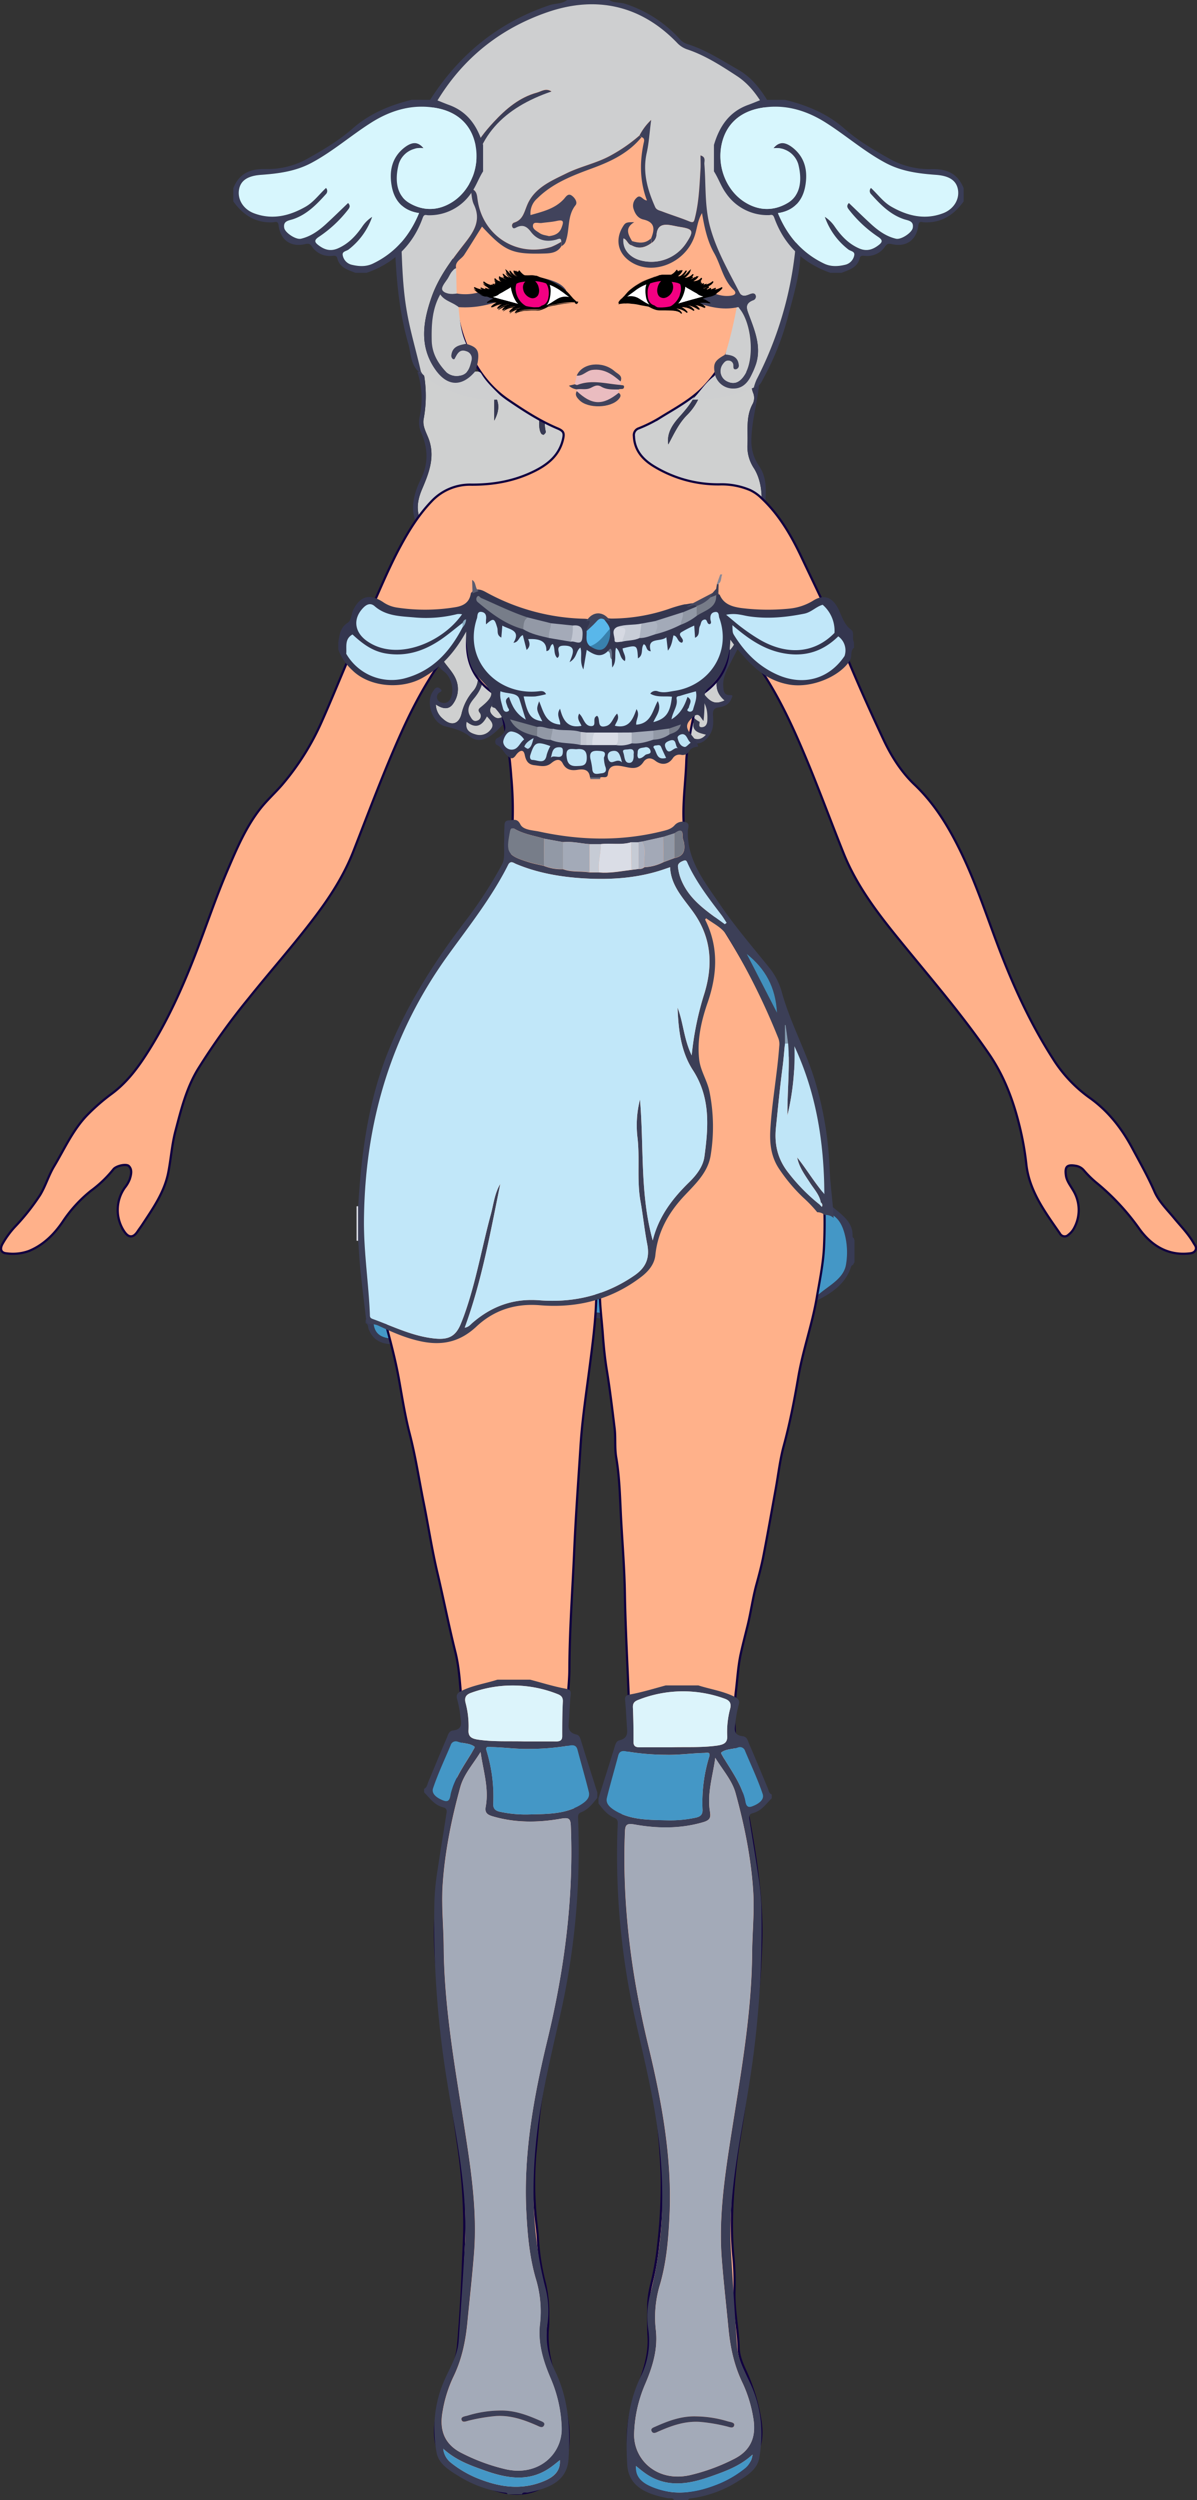<svg xmlns="http://www.w3.org/2000/svg" viewBox="0 0 538.19 1123.35">
    <rect x="0" y="0" width="538.19" height="1123.35" fill="#333333" stroke="none"/>
    <g id="Ebene_2" data-name="Ebene 2">
        <g id="Flappers">
            <g id="Hairback">
                <path d="M305.16,167.13h33.69c-.9,3.17-1.5,6.27-.15,9.56a5.9,5.9,0,0,1-.19,4.61c-3.38,6-2.07,12.46-2.45,18.77a17.55,17.55,0,0,0,3,10.43c5.5,8.89,4.11,23.7-2.72,31.7-3.23,3.78-6.83,7.74-7.39,12.76-.68,6.06.2,12.12,1.32,18.17,1.2,6.39,3.42,13.06-2.06,19-1-2.82-3.51-4.67-5.51-6.87-.81,1.57.11,3,.84,4.07,2.72,4.1,2.68,7.89.36,12.3s-2.77,9.18,1.92,13.09c-3.3,1.5-5.41,1.38-8.05-1.41-3.92-4.16-4.86-8.6-4.49-13.78.08-1.2,1.32-3.42-1.67-3.52-2.58-.09-1.39,1.95-2,3-1.19,2.1.27,6.23-3.2,6.24-4.85,0-5.71,3.27-7.5,6-.1.15.15.5.23.72,1.06.94,2.15-1.45,3.53.6-2.93,1.48-4.72,4.55-9,4.1a12.89,12.89,0,0,0-7.58,1.91,11.43,11.43,0,0,1-10.45.62c-3.21-1.29-7.07-3-10.32-1.32a22.61,22.61,0,0,1-19.55,1c-7.45-3-13.4-.43-19.26,2.93-2.21,1.27-3.38,1.13-4.9-.31s-1.73-2.88-.16-4.77a7.12,7.12,0,0,0,2.1-5.43c-.27-5.09-5.25-8.14-5.13-13.12,0-.92-1.26-1.57-2.5-1.28s-.89,1.32-.91,2.09c-.12,3.95.75,8.13-2.26,11.49a23.5,23.5,0,0,0-5.23,10.24c-1.22,4.79-4.71,5.66-8.47,2.15a8.46,8.46,0,0,1-3.08-6.35c3.2,2.14,6,2.5,8-.66a11.18,11.18,0,0,0,1.48-9.37c-1.31-4.6-5.29-7.53-7.33-11.64-1.89-3.81-4.25-7.36-4.08-11.86.22-5.72.62-11.51-.12-17.15-.65-5-.82-9.7,1-14.5,2-5.12-.23-10-3.32-13.7-4.82-5.84-4.47-11.59-1.86-17.75,3-7,5.74-13.89,3.4-21.59-1-3.34-3.35-6.5-2.64-10.12a56.5,56.5,0,0,0-.09-21.1h41.89c.21.5.25,1.22.64,1.49,9.77,6.75,21,11,31.62,16.32,1.16.59,2.8,2,5.26.78,7.39-3.71,15.26-6.55,22.66-10.24C297,173.22,302.23,171.63,305.16,167.13Zm-4.67,32.55c2.49-4.73,4.71-9.53,8.53-13.31a25.54,25.54,0,0,0,6.88-12.64c.22-.93.59-2-1.39-2.35-.92,6.26-4.66,11.06-8.89,15.77C302.5,190.62,299.68,194.56,300.49,199.68ZM245,181.3c-2.57,2.84-3.46,11.09-1.59,13.61.2.26.93.53,1.06.42.42-.35,1-1,.94-1.32C244.36,189.87,245.35,185.66,245,181.3ZM222.23,189c2.52-4.76,2.31-8.24,0-11.65Z"
                      style="fill:#cfd0d0"/>
                <path d="M341.58,167.13c.13,10.43-3.67,20.42-3.76,30.86a19.71,19.71,0,0,0,3.54,11.5c4.15,6.2,2.8,12.9,2.53,19.62-.35,8.71-6.19,14.87-10.7,21.55-3.07,4.55-2.71,9.14-2.31,13.83.54,6.27,2.3,12.37,2.66,18.73.31,5.5-2.64,9.64-4.86,14.12-1.78,3.6-3.87,7-3.48,11.21.17,1.86.15,3.85,3,3.76,1.69-.05,1,.75.68,1.54-.9,2.46-3,3.61-5.45,3.93-2.6.33-3,1.53-2.86,3.69.17,2.94.38,5.82-1.46,8.68-2.21,3.42-5.16,4.87-8.74,3.28s-5.21-5.71-3.5-8.89c1.21-2.24-.56-7.52-2.9-8.57a1.58,1.58,0,0,0-1.2-.06c-6,3.92-14,1.88-19.94,6-2.52,1.75-4.67.21-6.7-.56a17.92,17.92,0,0,0-13-.31c-5.06,1.64-10.95,2.51-16.48.24-8.65-3.55-15.52-1.07-21.54,5.32-5.36,5.69-9.9,7.49-13.83,4.38-3.49-2.77-7-3.61-11.07-4.61-6-1.46-8.92-11-5.52-15.74.72-1,1.5-2.53,3.15-1.21s-.2,1.42-.81,2.21a2.48,2.48,0,0,0,1.2,3.95c1.94.77,3.49.05,4.42-1.83,1.64-3.29.43-9.33-2.8-11.82-5.17-4-6.44-10-7.4-15.39-1.41-7.92.28-16.15-1.08-24.26A20,20,0,0,1,192.76,251c1.62-3.8.19-7.64-2.37-10.7-6.88-8.23-5.18-16.86-1.09-25.2,3.53-7.19,3-14,0-20.91a11.37,11.37,0,0,1-.58-7.08,38.4,38.4,0,0,0-1.06-20h2.73a56.5,56.5,0,0,1,.09,21.1c-.71,3.62,1.62,6.78,2.64,10.12,2.34,7.7-.45,14.62-3.4,21.59-2.61,6.16-3,11.91,1.86,17.75,3.09,3.73,5.28,8.58,3.32,13.7-1.85,4.8-1.68,9.49-1,14.5.74,5.64.34,11.43.12,17.15-.17,4.5,2.19,8,4.08,11.86,2,4.11,6,7,7.33,11.64a11.18,11.18,0,0,1-1.48,9.37c-1.94,3.16-4.77,2.8-8,.66a8.46,8.46,0,0,0,3.08,6.35c3.76,3.51,7.25,2.64,8.47-2.15a23.5,23.5,0,0,1,5.23-10.24c3-3.36,2.14-7.54,2.26-11.49,0-.77-.35-1.8.91-2.09s2.52.36,2.5,1.28c-.12,5,4.86,8,5.13,13.12a7.12,7.12,0,0,1-2.1,5.43c-1.57,1.89-1.46,3.23.16,4.77s2.69,1.58,4.9.31c5.86-3.36,11.81-5.93,19.26-2.93a22.61,22.61,0,0,0,19.55-1c3.25-1.7,7.11,0,10.32,1.32a11.43,11.43,0,0,0,10.45-.62,12.89,12.89,0,0,1,7.58-1.91c4.26.45,6.05-2.62,9-4.1-1.38-2.05-2.47.34-3.53-.6-.08-.22-.33-.57-.23-.72,1.79-2.73,2.65-6,7.5-6,3.47,0,2-4.14,3.2-6.24.61-1.06-.58-3.1,2-3,3,.1,1.75,2.32,1.67,3.52-.37,5.18.57,9.62,4.49,13.78,2.64,2.79,4.75,2.91,8.05,1.41-4.69-3.91-4.23-8.7-1.92-13.09s2.36-8.2-.36-12.3c-.73-1.09-1.65-2.5-.84-4.07,2,2.2,4.46,4.05,5.51,6.87,5.48-5.94,3.26-12.61,2.06-19-1.12-6.05-2-12.11-1.32-18.17.56-5,4.16-9,7.39-12.76,6.83-8,8.22-22.81,2.72-31.7a17.55,17.55,0,0,1-3-10.43c.38-6.31-.93-12.75,2.45-18.77a5.9,5.9,0,0,0,.19-4.61c-1.35-3.29-.75-6.39.15-9.56ZM310.79,306.37c-6.56,4.12-6.79,5.31-2.58,10.89,1.88,2.5,3.11,5.46,6.27,7,.51.24-1.07,2.84,1.47,2.42,1.7-.28,2.09-1.91,2.12-3.41.09-3.49-.37-6.88-3-9.55A14.85,14.85,0,0,1,310.79,306.37Zm-93.69-1.14c-.31,3.4-1.88,6.08-4,8.7-1.77,2.15-3.42,4.74-1.71,7.75.7,1.25,1.52,2.82,3.27,2.11a2.21,2.21,0,0,0,1.06-3.54c-.8-1.07-.53-1.67.44-2.46C222.26,312.81,222.4,310.94,217.1,305.23Zm1.84,16.67c-2,3.94-4.79,5.87-9.11,2.45-.83,3.8,1.62,5,4.31,5.74a6.15,6.15,0,0,0,6.4-2.17C222.6,325.52,220.62,323.81,218.94,321.9Zm98.45,8.22c-2.59-.71-5.15-1.16-5.64-3.78-.18-1,.72-2.37-1.43-2a2.54,2.54,0,0,0-2.15,2.85,5.84,5.84,0,0,0,3.32,4.36C313.57,332.5,315.48,332.28,317.39,330.12Z"
                      style="fill:#373953"/>
                <path d="M300.49,199.68c-.81-5.12,2-9.06,5.13-12.53,4.23-4.71,8-9.51,8.89-15.77,2,.31,1.61,1.42,1.39,2.35A25.54,25.54,0,0,1,309,186.37C305.2,190.15,303,195,300.49,199.68Z"
                      style="fill:#373953"/>
                <path d="M245,181.3c.33,4.36-.66,8.57.41,12.71.09.36-.52,1-.94,1.32-.13.11-.86-.16-1.06-.42C241.56,192.39,242.45,184.14,245,181.3Z"
                      style="fill:#373953"/>
                <path d="M222.23,189V177.31C224.54,180.72,224.75,184.2,222.23,189Z" style="fill:#373953"/>
                <path d="M310.79,306.37a14.85,14.85,0,0,0,4.26,7.38c2.65,2.67,3.11,6.06,3,9.55,0,1.5-.42,3.13-2.12,3.41-2.54.42-1-2.18-1.47-2.42-3.16-1.57-4.39-4.53-6.27-7C304,311.68,304.23,310.49,310.79,306.37Z"
                      style="fill:#cfd0d0"/>
                <path d="M217.1,305.23c5.3,5.71,5.16,7.58-1,12.56-1,.79-1.24,1.39-.44,2.46a2.21,2.21,0,0,1-1.06,3.54c-1.75.71-2.57-.86-3.27-2.11-1.71-3-.06-5.6,1.71-7.75C215.22,311.31,216.79,308.63,217.1,305.23Z"
                      style="fill:#cfd0d0"/>
                <path d="M218.94,321.9c1.68,1.91,3.66,3.62,1.6,6a6.15,6.15,0,0,1-6.4,2.17c-2.69-.71-5.14-1.94-4.31-5.74C214.15,327.77,216.91,325.84,218.94,321.9Z"
                      style="fill:#cfd0d0"/>
                <path d="M317.39,330.12c-1.91,2.16-3.82,2.38-5.9,1.47a5.84,5.84,0,0,1-3.32-4.36,2.54,2.54,0,0,1,2.15-2.85c2.15-.41,1.25,1,1.43,2C312.24,329,314.8,329.41,317.39,330.12Z"
                      style="fill:#cfd0d0"/>
            </g>
            <g id="SkirtBack">
                <path d="M384.18,567.19v-9.82a5.61,5.61,0,0,1-.24-1,1,1,0,0,1-.62-1c.27-7.22-6.25-10.28-11.12-15a12.5,12.5,0,0,0-.44,1.78v2.69c4.93,1.67,6.76,5.36,7.91,9.48a32.67,32.67,0,0,1,.68,13.91c-1,6.21-7.19,9.2-11.81,13.06-1.26,1.05-2.51,1.75-2.06,3.44,7.1-3.39,13.29-7.56,15.89-14.72.25-.7.35-1.48,1.19-1.68A5.74,5.74,0,0,1,384.18,567.19Z"
                      style="fill:#383b54"/>
                <path d="M164.38,592.92l3.52.12c.07,6.09,3,8.43,9.85,8.54,3.19,0,5.78-1.66,8.85-1.73,1.19.44,3.54-.62,3.43,1.42s-2.32.93-3.53,1c-2.14.06-3.86,1.24-5.84,1.47-5.89.7-12.17.46-14.92-6.54-.34-.86,0-2.16-1.36-2.67Z"
                      style="fill:#373b53"/>
                <path d="M371.8,544.75c4.93,1.67,6.76,5.36,7.91,9.48a32.67,32.67,0,0,1,.68,13.91c-1,6.21-7.19,9.2-11.81,13.06-1.26,1-2.51,1.75-2.06,3.44a2.39,2.39,0,0,1-3.11.54c-1-.47-.65-1.65-.34-2.49,3.74-10.16,5.46-20.71,7.66-31.17C371.21,549.27,370,546.82,371.8,544.75Z"
                      style="fill:#4497c6"/>
                <path d="M262,590.64c-1.91-4.59-1.53-5.26,3.39-6.4,1.82-.42,3.56-1.12,5.39-1.51,1.45-.31,3.22-2.3,4.08-1s2.79,2.79,2.24,4.84c-.48,1.79,1,3.84-.91,5.44C273.87,589.75,266.53,589.05,262,590.64Z"
                      style="fill:#4498c7"/>
                <path d="M186.55,599.81c-3.07.07-5.66,1.78-8.85,1.73-6.9-.11-9.78-2.45-9.84-8.54Z"
                      style="fill:#4498c7"/>
                <path d="M262,590.64c4.51-1.59,11.85-.89,14.19,1.36C271.2,593.76,266.69,591.51,262,590.64Z"
                      style="fill:#363952"/>
            </g>
            <g id="Outline">
                <path d="M211,281.05c-1.46.49-1.89,1.81-2.71,2.72-11.91,13.22-20.7,28.4-28,44.53-8,17.71-14.77,35.91-21.85,54-4.34,11.08-10.78,20.94-18,30.38-9.23,12.15-19.38,23.55-28.91,35.46a303,303,0,0,0-23,32.06c-5.25,8.67-7.62,18.38-10.16,28-1.61,6.17-2,12.54-3.24,18.75-1.79,8.79-6.9,15.91-11.67,23.2-.6.91-1.27,1.77-1.87,2.68-1.82,2.81-3.4,3-5.33.18a16.79,16.79,0,0,1,.28-19.09,14.61,14.61,0,0,0,2.3-4c.66-2.13,1.25-4.57-.58-6.37-1.39-1.37-6.34-.22-7.69,1.56a52.92,52.92,0,0,1-10,9.55,61.26,61.26,0,0,0-12.92,14.2c-3.77,5.48-8.5,10.2-14.87,12.79a20.66,20.66,0,0,1-9.92,1c-2.3-.23-2.17-1.88-1.33-3.44a39.82,39.82,0,0,1,5.6-7.69,100.85,100.85,0,0,0,11.29-14.25c2.5-4.06,3.85-8.83,6.3-12.92,4.65-7.76,8.34-16.16,14.7-22.82a89.59,89.59,0,0,1,11.3-9.82c7.14-5.34,12.2-12.38,16.83-19.79,8.35-13.36,14.82-27.67,20.52-42.32,5-12.85,9.36-26,14.79-38.63,4.09-9.56,8.21-19.27,14.75-27.53,3-3.76,6.6-7,9.72-10.63a116.48,116.48,0,0,0,17.84-28.48c6.44-14.42,12.05-29.2,18.88-43.42,5.62-11.69,10.26-23.83,16.44-35.26,3.91-7.22,8.19-14.1,13.92-20.07A23.2,23.2,0,0,1,212,218.27c10.15.06,19.83-1.72,28.92-6.34,6-3.06,10.89-7.16,12.63-14.12.81-3.23.45-4.47-2.67-5.78-7.92-3.33-15.1-8-22.13-12.79-9.63-6.61-15.58-16-19.56-26.84-3.12-8.49-4.18-17.36-4.88-26.33-1.14-14.57-1.87-29.16-2-43.77-.17-16.12,4.9-30.58,15.55-42.73,9.38-10.69,20.86-18.18,35-21.17,7.66-1.62,15.37-.54,23-.89a42.28,42.28,0,0,1,17.28,3.13c16.53,6.46,28.62,17.74,36.6,33.62,3.3,6.56,4.58,13.5,5.41,20.64,1.37,11.81.25,23.57-.66,35.33a52,52,0,0,0-.32,5.43,127.79,127.79,0,0,1-1.8,22.7c-1.94,12.76-6.62,24.47-15.45,34.21-5.83,6.44-13.49,10.36-20.72,14.88A60.83,60.83,0,0,1,287,192a3.7,3.7,0,0,0-2.48,4c.27,6.75,4.35,11.1,9.67,14.22a55.94,55.94,0,0,0,29.28,7.92,32.49,32.49,0,0,1,13.52,2.5,17.78,17.78,0,0,1,4.89,3.39c8.07,7.51,13.47,16.86,18.1,26.66,6.4,13.53,13.09,27,18.71,40.81s11.69,27.39,18,40.83c3.53,7.57,8.1,14.82,14.14,20.56,9.16,8.71,15.39,19.12,20.82,30.31,6.24,12.86,10.78,26.36,15.75,39.69,6.89,18.52,14.92,36.46,25.6,53.1a62.53,62.53,0,0,0,16.49,17.58c8.35,5.9,14.38,13.63,19.18,22.59,3.43,6.39,7,12.68,9.91,19.34,2,4.68,5.8,8.31,9,12.22,3,3.63,6.36,7,8.7,11.14.48.84,1.35,1.66.74,2.73s-1.94,1.09-3.13,1.19c-9.65.77-16.69-4.4-21.61-11.47A105.68,105.68,0,0,0,493,530.8a46.33,46.33,0,0,1-5.22-5.17,6.53,6.53,0,0,0-4.12-2.32c-4.17-.69-5.51.6-4.9,4.9.37,2.62,2,4.62,3.27,6.82a16.4,16.4,0,0,1,.33,16.78,8.36,8.36,0,0,1-2.32,2.63,1.83,1.83,0,0,1-2.59.12A1.76,1.76,0,0,1,477,554c-6.65-9.64-13.84-19.08-15.09-31.25a130,130,0,0,0-3.14-17.38c-2.85-11.52-7-22.43-13.86-32.34-12.43-18.07-26.79-34.59-40.59-51.56-9.65-11.87-18.85-24-24.61-38.37-5.17-12.89-10-25.93-15.25-38.77-6.12-14.85-12.59-29.53-21.52-43a195.32,195.32,0,0,0-14.75-19.15c-.33-.39-.53-1-1.11-1,0,2.87-.11,5.75,0,8.61.43,9.59-4.16,16.49-11.71,21.7a7,7,0,0,0-3.18,5.31c-.57,4-1.57,8-2.25,12-.73,4.37-1.72,8.76-1.86,13.17-.38,11.67-2.5,23.33-.33,35,.5,2.66,0,5.42.53,8.14,1.82,9.43,6.88,17.39,12,25.17a397.83,397.83,0,0,1,29.15,52.3,293,293,0,0,1,14,37.14c5.9,19.81,7.54,40.07,6.56,60.56-.36,7.66-2,15.25-3.27,22.84-2.08,12.06-6.25,23.59-8.3,35.68-1.76,10.32-3.77,20.64-6.53,30.79-1.72,6.35-2.44,13-3.63,19.48-1.81,10-3.56,20-5.49,29.92-.82,4.26-1.94,8.47-3.09,12.66-1.67,6-2.47,12.24-3.95,18.31-1.05,4.3-2.18,8.58-3.14,12.92-1.21,5.52-1.51,11.13-2.18,16.7a104.78,104.78,0,0,0,.35,27.35c1.23,8.62,3,17.11,4.57,25.66,3.68,20.26,7.17,40.59,6.4,61.28-.45,12.23-1.38,24.45-3,36.61s-3,24.45-4.67,36.66c-1.19,8.81-2.89,17.55-3.85,26.38-1.44,13.08-2.23,26.23-1.07,39.4a120.63,120.63,0,0,1,.61,15.78c-.41,8.94,1.66,17.69,1.89,26.6.09,3.31,1.44,6.7,2.89,9.85a84.18,84.18,0,0,1,6.9,22.77c2,13.17-3.57,21.18-15.93,26.28-1.76.73-3.48,1.53-5.23,2.27-7.59,3.2-15.41,5-23.48,2.06-7.58-2.82-13.66-11.56-14-20.46-.36-9.61,2-18.72,5.31-27.58,2.55-6.77,4.48-13.56,4-20.9-.26-4.35-.07-8.72-.13-13.08s.95-8.44,1.95-12.58a123.57,123.57,0,0,0,2.42-14.46A230.93,230.93,0,0,0,298,977.16a325.43,325.43,0,0,0-2.95-33.85c-1.32-10.08-3.49-20-5.31-29.95s-3.79-19.74-5.57-29.63c-1.63-9-3-18.1-3.81-27.19-1.31-14.44-2.15-28.93-.64-43.49.79-7.74,1.29-15.57,2.27-23.26a152.09,152.09,0,0,0,1.29-25.24c-.63-16.23-1.56-32.45-1.83-48.71-.18-10.85-1.05-21.74-1.66-32.6-.52-9.48-.63-19-2.24-28.47-.73-4.27-.19-8.68-.71-13-1.07-8.81-2.11-17.62-3.55-26.4-.86-5.25-1.37-10.62-1.76-15.93-.53-7.41-1.65-14.8-1.28-22.28a171.08,171.08,0,0,1,2.2-20.56,102,102,0,0,1,6-22.5c.66-1.6.24-2.28-1.53-1.76a28.42,28.42,0,0,1-16.09,0c-1.61-.45-1.92,0-1.31,1.63a129.7,129.7,0,0,1,8,51.24c-.38,9.42-1.59,18.79-2.8,28.15-1.57,12.21-3.47,24.38-4.22,36.71-1,15.57-2.14,31.12-2.82,46.71-.77,17.68-2.09,35.32-2.17,53,0,5.59-.78,11.2-1,16.83-.41,9.85.92,19.54,2,29.26C257.86,808,259.13,820,259,832.2a348.69,348.69,0,0,1-3,37.38c-1.21,9.91-3.3,19.65-4.8,29.5-.83,5.44-2.32,10.78-3.37,16.19-1.28,6.58-2.24,13.22-3.64,19.77-2.29,10.77-2.85,21.74-4,32.64a159.4,159.4,0,0,0,0,26.4c.26,4.07,1,8.12,1.18,12.19a101.21,101.21,0,0,0,3.2,20.1,59.84,59.84,0,0,1,1.4,14.3c0,1.55.08,3.1-.07,4.63-1,9.65,1.41,18.63,4.78,27.59,3.43,9.13,5.4,18.61,4,28.53-1.14,8.18-8.24,15.7-16.27,17.79-7.35,1.92-14-.07-20.59-2.67-2.67-1-5.36-2.17-8-3.44-11.1-5.39-15.6-14.4-13-27.1a124.06,124.06,0,0,1,7.39-23,31.35,31.35,0,0,0,2.28-9.5q1.5-18.16,2.17-36.41c.22-6.07.63-12.13.6-18.23a257.42,257.42,0,0,0-2.77-35.18q-2.67-18.42-5-36.93c-1.15-9.08-2.66-18.11-3.4-27.25-1.06-13.11-2.68-26.24-1.71-39.4.56-7.59,1.15-15.19,2.23-22.75,1.36-9.52,3.28-18.93,4.9-28.39,1.28-7.5,3.07-14.92,3.81-22.5.57-5.75,2.15-11.48,1.3-17.31-1.3-9-1.17-18.06-3.39-26.93-2.94-11.77-5.26-23.68-8.05-35.49-2.43-10.23-4-20.62-6.06-30.91-2.15-10.64-3.75-21.38-6.49-31.92-2.06-8-3.32-16.14-4.77-24.25-1.65-9.2-4.1-18.18-6.52-27.18-1.81-6.75-2.74-13.67-3.92-20.55-1.75-10.18-1.82-20.43-1.46-30.67a169.49,169.49,0,0,1,8.68-48,350,350,0,0,1,30.82-66.58c5.39-9.15,11.48-17.85,16.66-27.15,4-7.19,5.74-14.72,6.43-22.76a162.65,162.65,0,0,0-.18-27.74A200.59,200.59,0,0,0,227,324c-.69-3.17-1.19-6.4-1.89-9.58A3.42,3.42,0,0,0,223.6,312C212.87,305.36,209,295.69,211,283.4c.11-.63.16-1.26.23-1.89C211.25,281.43,211.17,281.34,211,281.05Z"
                      style="fill:none;stroke:#10003f;stroke-miterlimit:10;stroke-width:2px"/>
                <path d="M267,428.46v-3a1.83,1.83,0,0,1,1.65-2h.1a2,2,0,0,1,2.41,1.48l0,.15a20.52,20.52,0,0,1,0,6.45c-.2,1.38-1.36,1.49-2.5,1.46a1.76,1.76,0,0,1-1.9-1.63.81.81,0,0,1,0-.22c0-.9.07-1.8.11-2.7Z"
                      style="fill:none;stroke:#10003f;stroke-miterlimit:10;stroke-width:2px"/>
            </g>
            <g id="Skin">
                <path d="M211,281.05c-1.46.49-1.89,1.81-2.71,2.72-11.91,13.22-20.7,28.4-28,44.53-8,17.71-14.77,35.91-21.85,54-4.34,11.08-10.78,20.94-18,30.38-9.23,12.15-19.38,23.55-28.91,35.46a303,303,0,0,0-23,32.06c-5.25,8.67-7.62,18.38-10.16,28-1.61,6.17-2,12.54-3.24,18.75-1.79,8.79-6.9,15.91-11.67,23.2-.6.91-1.27,1.77-1.87,2.68-1.82,2.81-3.4,3-5.33.18a16.79,16.79,0,0,1,.28-19.09,14.61,14.61,0,0,0,2.3-4c.66-2.13,1.25-4.57-.58-6.37-1.39-1.37-6.34-.22-7.69,1.56a52.92,52.92,0,0,1-10,9.55,61.26,61.26,0,0,0-12.92,14.2c-3.77,5.48-8.5,10.2-14.87,12.79a20.66,20.66,0,0,1-9.92,1c-2.3-.23-2.17-1.88-1.33-3.44a39.82,39.82,0,0,1,5.6-7.69,100.85,100.85,0,0,0,11.29-14.25c2.5-4.06,3.85-8.83,6.3-12.92,4.65-7.76,8.34-16.16,14.7-22.82a89.59,89.59,0,0,1,11.3-9.82c7.14-5.34,12.2-12.38,16.83-19.79,8.35-13.36,14.82-27.67,20.52-42.32,5-12.85,9.36-26,14.79-38.63,4.09-9.56,8.21-19.27,14.75-27.53,3-3.76,6.6-7,9.72-10.63a116.48,116.48,0,0,0,17.84-28.48c6.44-14.42,12.05-29.2,18.88-43.42,5.62-11.69,10.26-23.83,16.44-35.26,3.91-7.22,8.19-14.1,13.92-20.07A23.2,23.2,0,0,1,212,218.27c10.15.06,19.83-1.72,28.92-6.34,6-3.06,10.89-7.16,12.63-14.12.81-3.23.45-4.47-2.67-5.78-7.92-3.33-15.1-8-22.13-12.79-9.63-6.61-15.58-16-19.56-26.84-3.12-8.49-4.18-17.36-4.88-26.33-1.14-14.57-1.87-29.16-2-43.77-.17-16.12,4.9-30.58,15.55-42.73,9.38-10.69,20.86-18.18,35-21.17,7.66-1.62,15.37-.54,23-.89a42.28,42.28,0,0,1,17.28,3.13c16.53,6.46,28.62,17.74,36.6,33.62,3.3,6.56,4.58,13.5,5.41,20.64,1.37,11.81.25,23.57-.66,35.33a52,52,0,0,0-.32,5.43,127.79,127.79,0,0,1-1.8,22.7c-1.94,12.76-6.62,24.47-15.45,34.21-5.83,6.44-13.49,10.36-20.72,14.88A60.83,60.83,0,0,1,287,192a3.7,3.7,0,0,0-2.48,4c.27,6.75,4.35,11.1,9.67,14.22a55.94,55.94,0,0,0,29.28,7.92,32.49,32.49,0,0,1,13.52,2.5,17.78,17.78,0,0,1,4.89,3.39c8.07,7.51,13.47,16.86,18.1,26.66,6.4,13.53,13.09,27,18.71,40.81s11.69,27.39,18,40.83c3.53,7.57,8.1,14.82,14.14,20.56,9.16,8.71,15.39,19.12,20.82,30.31,6.24,12.86,10.78,26.36,15.75,39.69,6.89,18.52,14.92,36.46,25.6,53.1a62.53,62.53,0,0,0,16.49,17.58c8.35,5.9,14.38,13.63,19.18,22.59,3.43,6.39,7,12.68,9.91,19.34,2,4.68,5.8,8.31,9,12.22,3,3.63,6.36,7,8.7,11.14.48.84,1.35,1.66.74,2.73s-1.94,1.09-3.13,1.19c-9.65.77-16.69-4.4-21.61-11.47A105.68,105.68,0,0,0,493,530.8a46.33,46.33,0,0,1-5.22-5.17,6.53,6.53,0,0,0-4.12-2.32c-4.17-.69-5.51.6-4.9,4.9.37,2.62,2,4.62,3.27,6.82a16.4,16.4,0,0,1,.33,16.78,8.36,8.36,0,0,1-2.32,2.63,1.83,1.83,0,0,1-2.59.12A1.76,1.76,0,0,1,477,554c-6.65-9.64-13.84-19.08-15.09-31.25a130,130,0,0,0-3.14-17.38c-2.85-11.52-7-22.43-13.86-32.34-12.43-18.07-26.79-34.59-40.59-51.56-9.65-11.87-18.85-24-24.61-38.37-5.17-12.89-10-25.93-15.25-38.77-6.12-14.85-12.59-29.53-21.52-43a195.32,195.32,0,0,0-14.75-19.15c-.33-.39-.53-1-1.11-1,0,2.87-.11,5.75,0,8.61.43,9.59-4.16,16.49-11.71,21.7a7,7,0,0,0-3.18,5.31c-.57,4-1.57,8-2.25,12-.73,4.37-1.72,8.76-1.86,13.17-.38,11.67-2.5,23.33-.33,35,.5,2.66,0,5.42.53,8.14,1.82,9.43,6.88,17.39,12,25.17a397.83,397.83,0,0,1,29.15,52.3,293,293,0,0,1,14,37.14c5.9,19.81,7.54,40.07,6.56,60.56-.36,7.66-2,15.25-3.27,22.84-2.08,12.06-6.25,23.59-8.3,35.68-1.76,10.32-3.77,20.64-6.53,30.79-1.72,6.35-2.44,13-3.63,19.48-1.81,10-3.56,20-5.49,29.92-.82,4.26-1.94,8.47-3.09,12.66-1.67,6-2.47,12.24-3.95,18.31-1.05,4.3-2.18,8.58-3.14,12.92-1.21,5.52-1.51,11.13-2.18,16.7a104.78,104.78,0,0,0,.35,27.35c1.23,8.62,3,17.11,4.57,25.66,3.68,20.26,7.17,40.59,6.4,61.28-.45,12.23-1.38,24.45-3,36.61s-3,24.45-4.67,36.66c-1.19,8.81-2.89,17.55-3.85,26.38-1.44,13.08-2.23,26.23-1.07,39.4a120.63,120.63,0,0,1,.61,15.78c-.41,8.94,1.66,17.69,1.89,26.6.09,3.31,1.44,6.7,2.89,9.85a84.18,84.18,0,0,1,6.9,22.77c2,13.17-3.57,21.18-15.93,26.28-1.76.73-3.48,1.53-5.23,2.27-7.59,3.2-15.41,5-23.48,2.06-7.58-2.82-13.66-11.56-14-20.46-.36-9.61,2-18.72,5.31-27.58,2.55-6.77,4.48-13.56,4-20.9-.26-4.35-.07-8.72-.13-13.08s.95-8.44,1.95-12.58a123.57,123.57,0,0,0,2.42-14.46A230.93,230.93,0,0,0,298,977.16a325.43,325.43,0,0,0-2.95-33.85c-1.32-10.08-3.49-20-5.31-29.95s-3.79-19.74-5.57-29.63c-1.63-9-3-18.1-3.81-27.19-1.31-14.44-2.15-28.93-.64-43.49.79-7.74,1.29-15.57,2.27-23.26a152.09,152.09,0,0,0,1.29-25.24c-.63-16.23-1.56-32.45-1.83-48.71-.18-10.85-1.05-21.74-1.66-32.6-.52-9.48-.63-19-2.24-28.47-.73-4.27-.19-8.68-.71-13-1.07-8.81-2.11-17.62-3.55-26.4-.86-5.25-1.37-10.62-1.76-15.93-.53-7.41-1.65-14.8-1.28-22.28a171.08,171.08,0,0,1,2.2-20.56,102,102,0,0,1,6-22.5c.66-1.6.24-2.28-1.53-1.76a28.42,28.42,0,0,1-16.09,0c-1.61-.45-1.92,0-1.31,1.63a129.7,129.7,0,0,1,8,51.24c-.38,9.42-1.59,18.79-2.8,28.15-1.57,12.21-3.47,24.38-4.22,36.71-1,15.57-2.14,31.12-2.82,46.71-.77,17.68-2.09,35.32-2.17,53,0,5.59-.78,11.2-1,16.83-.41,9.85.92,19.54,2,29.26C257.86,808,259.13,820,259,832.2a348.69,348.69,0,0,1-3,37.38c-1.21,9.91-3.3,19.65-4.8,29.5-.83,5.44-2.32,10.78-3.37,16.19-1.28,6.58-2.24,13.22-3.64,19.77-2.29,10.77-2.85,21.74-4,32.64a159.4,159.4,0,0,0,0,26.4c.26,4.07,1,8.12,1.18,12.19a101.21,101.21,0,0,0,3.2,20.1,59.84,59.84,0,0,1,1.4,14.3c0,1.55.08,3.1-.07,4.63-1,9.65,1.41,18.63,4.78,27.59,3.43,9.13,5.4,18.61,4,28.53-1.14,8.18-8.24,15.7-16.27,17.79-7.35,1.92-14-.07-20.59-2.67-2.67-1-5.36-2.17-8-3.44-11.1-5.39-15.6-14.4-13-27.1a124.06,124.06,0,0,1,7.39-23,31.35,31.35,0,0,0,2.28-9.5q1.5-18.16,2.17-36.41c.22-6.07.63-12.13.6-18.23a257.42,257.42,0,0,0-2.77-35.18q-2.67-18.42-5-36.93c-1.15-9.08-2.66-18.11-3.4-27.25-1.06-13.11-2.68-26.24-1.71-39.4.56-7.59,1.15-15.19,2.23-22.75,1.36-9.52,3.28-18.93,4.9-28.39,1.28-7.5,3.07-14.92,3.81-22.5.57-5.75,2.15-11.48,1.3-17.31-1.3-9-1.17-18.06-3.39-26.93-2.94-11.77-5.26-23.68-8.05-35.49-2.43-10.23-4-20.62-6.06-30.91-2.15-10.64-3.75-21.38-6.49-31.92-2.06-8-3.32-16.14-4.77-24.25-1.65-9.2-4.1-18.18-6.52-27.18-1.81-6.75-2.74-13.67-3.92-20.55-1.75-10.18-1.82-20.43-1.46-30.67a169.49,169.49,0,0,1,8.68-48,350,350,0,0,1,30.82-66.58c5.39-9.15,11.48-17.85,16.66-27.15,4-7.19,5.74-14.72,6.43-22.76a162.65,162.65,0,0,0-.18-27.74A200.59,200.59,0,0,0,227,324c-.69-3.17-1.19-6.4-1.89-9.58A3.42,3.42,0,0,0,223.6,312C212.87,305.36,209,295.69,211,283.4c.11-.63.16-1.26.23-1.89C211.25,281.43,211.17,281.34,211,281.05Z"
                      style="fill:#ffb18a"/>
                <path d="M267,428.46v-3a1.83,1.83,0,0,1,1.65-2h.1a2,2,0,0,1,2.41,1.48l0,.15a20.52,20.52,0,0,1,0,6.45c-.2,1.38-1.36,1.49-2.5,1.46a1.76,1.76,0,0,1-1.9-1.63.81.81,0,0,1,0-.22c0-.9.07-1.8.11-2.7Z"
                      style="fill:#ffb18a"/>
            </g>
            <g id="HairFront">
                <path d="M273.86,0c2.17,1.45,4.8.92,7.16,1.69a56.63,56.63,0,0,1,24.64,15.89,7.42,7.42,0,0,0,3.47,2.25c8.15,2.52,15.24,7.21,22.6,11.38C339.56,35.65,344,43,348.07,50.41c6.45,11.73,11.48,24.1,11.48,37.88,0,.9-.27,1.89.71,2.52,1.76,4.85,1.4,9.71.18,14.59-.8.3-.93.95-.89,1.69,1.54,12.12-2.24,23.48-5.19,34.9a121.19,121.19,0,0,1-10.93,27.66c-1.07,2-1.85,4.18-4.52,4.55a25.39,25.39,0,0,1,1.24-3.56,164.07,164.07,0,0,0,18.18-68.86c.77-16.57-3.78-32.17-11.13-46.82-3.93-7.84-8.26-15.79-15.94-20.8-7-4.56-14.05-9.15-22.07-11.85a11.1,11.1,0,0,1-4.62-2.87C288.19,2.33,268-1.95,246.4,5.43c-29.09,9.94-48.52,30.72-59.17,59.48-4.81,13-7.57,26.43-6.95,40.52.5,11.5.65,23,2.61,34.38,1.58,9.22,4.3,18.14,6.36,27.23l-1,0c-3.74-3.42-3.45-8.38-4.7-12.7-3.51-12.11-4.94-24.58-5.65-37.13-.07-1.39-.33-2.85.38-4.19l.89-.51-1.41-1.17A76.94,76.94,0,0,1,178,87.24c2.68-15.08,7.22-29.61,15.53-42.58C206.51,24.44,224.19,10,247.15,2.31c2.6-.87,5.55-.49,7.85-2.31Z"
                      style="fill:#3b3e57"/>
                <path d="M189.25,167c-2.06-9.09-4.78-18-6.36-27.23-2-11.41-2.11-22.88-2.61-34.38-.62-14.09,2.14-27.51,6.95-40.52,10.65-28.76,30.08-49.54,59.17-59.48,21.63-7.38,41.79-3.1,58.17,14a11.1,11.1,0,0,0,4.62,2.87c8,2.7,15.07,7.29,22.07,11.85,7.68,5,12,13,15.94,20.8,7.35,14.65,11.9,30.25,11.13,46.82a164.07,164.07,0,0,1-18.18,68.86,25.39,25.39,0,0,0-1.24,3.56,67.54,67.54,0,0,1-27.62,5.41c3.59-3.53,6-8,10.26-10.82a8.4,8.4,0,0,0,8.16,5.79c3.74,0,6.28-2.34,7.88-5.63a40.54,40.54,0,0,0,2.31-5.44c2.4-7.59-.4-14.56-3-21.46-1.1-3-2.45-5.53,1.68-7.13a1.7,1.7,0,0,0,1-2.46c-.46-.77-1.48-.6-2.33-.26-1.75.69-3.62,1.54-4.8-.76-4.93-9.57-10.36-18.92-13.22-29.42-2.53-9.26-1.83-18.83-2.58-28.26-.11-1.32.85-3.16-1.74-3.92,0,2.21.1,4.2,0,6.17-.44,7.38-.7,14.78-2.53,22-.38,1.48-.54,2.28-2.45,1.5-4-1.66-8.24-2.94-12.33-4.51-1.12-.43-2.48-.6-3.1-2-3.44-7.77-5.71-15.63-3.78-24.3,1-4.42,1.25-9,2-14.8a26.52,26.52,0,0,0-5.22,6.94,72.23,72.23,0,0,1-13.66,9.37c-6.17,3.24-13.06,4.61-19.26,7.69-6.86,3.4-14.26,6.49-17.51,14-1.44,3.33-1.89,6.84-5.94,8.1a1.41,1.41,0,0,0-.9,1.75c.43,1.34,1.38.65,2.05.33,2.76-1.36,4.55-.41,6.33,2,2.87,3.81,6.91,4.79,11.45,3.56,1.18-.32,2.28-1,2.26,1a28.35,28.35,0,0,1-4.49,2.29c-15.58,4.78-30.89-5.09-33.12-21.3-.27-2-.37-4-2.72-4.79,1-23.51,14.76-36.53,36-43.79-2.47-1.65-4.57,0-6.51.51-7.9,2.18-13.92,7.27-19.4,13.16-7.93,8.52-14.06,17.59-10.45,30.09.45,2.36.44,5,1.44,7,3.34,7,.13,12-4,17.28-5.93,7.61-11.86,15.31-15.09,24.61-3.86,11.11-5.54,22.1,1.94,32.53,5.23,7.29,11.7,7.56,17.53.78,1.15-.08,2.31-.16,3,1,2.55,4.3,6.41,7.47,9.88,11.18-10.63,2.21-29.22-3.56-36.44-11.16C189.68,167.76,189.46,167.4,189.25,167Z"
                      style="fill:#cecfd0"/>
                <path d="M287.55,60.84a26.52,26.52,0,0,1,5.22-6.94c-.76,5.79-1,10.38-2,14.8-1.93,8.67.34,16.53,3.78,24.3.62,1.4,2,1.57,3.1,2,4.09,1.57,8.29,2.85,12.33,4.51,1.91.78,2.07,0,2.45-1.5,1.83-7.22,2.09-14.62,2.53-22,.12-2,0-4,0-6.17,2.59.76,1.63,2.6,1.74,3.92.75,9.43.05,19,2.58,28.26,2.86,10.5,8.29,19.85,13.22,29.42,1.18,2.3,3.05,1.45,4.8.76.85-.34,1.87-.51,2.33.26a1.7,1.7,0,0,1-1,2.46c-4.13,1.6-2.78,4.15-1.68,7.13,2.56,6.9,5.36,13.87,3,21.46a40.54,40.54,0,0,1-2.31,5.44c-1.6,3.29-4.14,5.68-7.88,5.63a8.4,8.4,0,0,1-8.16-5.79c-1.17-5.37-.56-6.65,4.55-9.49,3,.25,5.65,1,6.06,4.61a1.68,1.68,0,0,1-1.22,2c-1.17.22-1.17-.7-1.2-1.64a2.15,2.15,0,0,0-2.07-2.25c-1.38-.16-2.07.79-2.74,1.69a5.15,5.15,0,0,0,1.79,7.55c3.23,1.67,5.81.73,8.13-2.94,4.63-7.34,3.12-23.75-2.8-30.2-.12-.13-.54,0-.82,0-10,2-18.7-2.63-27.69-5.62a27.3,27.3,0,0,0-15.06-.79,8.41,8.41,0,0,1-4.86-.08c3.47-5.71,9.27-5.74,14.53-6.29,6.66-.69,12.72,2,18.66,4.67,3.73,1.69,7.38,3.46,11.73,2.86,2.28-.32,2.53-1.44,1.24-2.67-4.78-4.54-5.67-11.06-8.74-16.46s-4.34-11.49-5.46-18c-1.94,3.28-2.19,6.71-3.18,9.88-3.92,12.57-19.28,18.76-29.31,11.72-5.3-3.71-6.56-9.65-3.25-15.23,1.28-2.15,1.57-2.28,5.28-2.28-4.33,2.61-2.76,5.54-1,8.48,0,.64-.09,1.27-.13,1.91-1.75-.28-2-2.5-3.67-3.1-.55,5.4,3.49,8.79,7.71,9.87a18.74,18.74,0,0,0,20.46-7.81c3.59-5.46,3.23-6.3-3.07-7.27-1.39-.22-2.77-.57-4.17-.78-3.3-.5-5.7.12-6.06,4.18a4.91,4.91,0,0,1-2.32,3.88l-.14-2.13c1.6-4,1.82-7.2-3.51-8.43-2.26-.52-3.63-2.27-4.39-4.7a4.67,4.67,0,0,1,1.3-5c1.85-1.9,2.8,1.11,4.7,1.14-3.19-8.4-3.33-16.93-1.52-25.58.18-.89.77-2.33-.87-2.86Z"
                      style="fill:#3e405a"/>
                <path d="M212,84.87c2.35.78,2.45,2.79,2.72,4.79,2.23,16.21,17.54,26.08,33.12,21.3a28.35,28.35,0,0,0,4.49-2.29l.07,1.91c-1.65,2.82-4.41,3.23-7.28,3.32-14.91.45-18-.87-28.4-12.09-2.69,4.28-5.29,8.53-8,12.7-1.3,2-4.26,2.89-3.66,6-2.15.87-2.77,3-3.86,4.75s-3.23,4-2.16,5.35,4,1.75,6.27,1.24c6.38,1.18,12-.75,17.8-3.38,8-3.64,16.35-5.47,25-2.42,2.48.87,4.93,2,6.46,4.45a4.17,4.17,0,0,1-3.87.46c-7.84-2.12-15.18-.21-22.31,2.82S214,138.56,206.15,138c-2.55-2.18-6.28-2.65-8.19-5.7-3.66,6.47-4,13.48-3.86,20.66.11,5.48,2.47,9.78,6,13.68a7,7,0,0,0,6.6,2.15c3.87-.58,4.57-3.87,5.33-6.88a3.34,3.34,0,0,0-2.35-4.06c-3.16-1.16-4.15,1.33-5.3,3.45-.07.13-.42.1-.6.14a1.78,1.78,0,0,1-.83-1.86c.5-4,3.61-4.47,6.66-5.08,5.07,1.45,6,3.09,5.18,8.28a20.53,20.53,0,0,1-1.34,4.33c-5.83,6.78-12.3,6.51-17.53-.78-7.48-10.43-5.8-21.42-1.94-32.53,3.23-9.3,9.16-17,15.09-24.61,4.13-5.29,7.34-10.31,4-17.28-1-2.09-1-4.68-1.44-7Z"
                      style="fill:#3e405a"/>
                <path d="M209.61,154.47c-3.05.61-6.16,1.11-6.66,5.08a1.78,1.78,0,0,0,.83,1.86c.18,0,.53,0,.6-.14,1.15-2.12,2.14-4.61,5.3-3.45a3.34,3.34,0,0,1,2.35,4.06c-.76,3-1.46,6.3-5.33,6.88a7,7,0,0,1-6.6-2.15c-3.53-3.9-5.89-8.2-6-13.68-.14-7.18.2-14.19,3.86-20.66,1.91,3,5.64,3.52,8.19,5.7C206.7,143.6,207.15,149.25,209.61,154.47Z"
                      style="fill:#cecfd0"/>
                <path d="M252.44,110.58l-.07-1.91c0-2-1.08-1.37-2.26-1-4.54,1.23-8.58.25-11.45-3.56-1.78-2.36-3.57-3.31-6.33-2-.67.32-1.62,1-2.05-.33a1.41,1.41,0,0,1,.9-1.75c4-1.26,4.5-4.77,5.94-8.1,3.25-7.54,10.65-10.63,17.51-14,6.2-3.08,13.09-4.45,19.26-7.69a72.23,72.23,0,0,0,13.66-9.37l.86.81c-5.66,6.93-13.36,10.69-21.48,13.7-9.14,3.38-18.27,6.72-25.4,13.8a8.84,8.84,0,0,0-3,7.46c5.52-1.58,10.94-2.81,15-7.2.88-1,1.84-2.7,3.46-1.6,1.4.94,2.83,3,1.8,4.34-3.81,4.75-2.57,10.68-4.3,15.87A3.64,3.64,0,0,1,252.44,110.58Zm-5.61-4.47c2.61-.36,4.63-1.1,5.66-3.82s1-3.73-2.26-3c-2.2.49-4.49.59-6.74.91-1.32.19-3.39-.71-3.8.77-.51,1.83,1.46,2.75,2.87,3.73S245.48,105.7,246.83,106.11Z"
                      style="fill:#41435c"/>
                <path d="M331.23,138.12c.28,0,.7-.13.82,0,5.92,6.45,7.43,22.86,2.8,30.2-2.32,3.67-4.9,4.61-8.13,2.94a5.15,5.15,0,0,1-1.79-7.55c.67-.9,1.36-1.85,2.74-1.69a2.15,2.15,0,0,1,2.07,2.25c0,.94,0,1.86,1.2,1.64a1.68,1.68,0,0,0,1.22-2c-.41-3.64-3.06-4.36-6.06-4.61A192.68,192.68,0,0,0,331.23,138.12Z"
                      style="fill:#cecfd0"/>
                <path d="M279,171.4c0,.52,0,1,.05,1.55-6.48-.47-13-2.54-19.45,0-.31.12-.8-.19-1.2-.29l.93-3.88c2.74.3,4.38-2.24,7-2.57C271.61,165.54,275.36,168.23,279,171.4Z"
                      style="fill:#eabcc0"/>
                <path d="M259.34,175.75a5.56,5.56,0,0,1-.09-.82c2.07-.38,4.22.33,6.3-.64,1.45-.68,2.88-1.72,4.78-.58,2.38,1.43,5.17,1.26,7.87,1.27l0,1.53C271,182.3,266.12,182.11,259.34,175.75Z"
                      style="fill:#eabcc0"/>
                <path d="M279,171.4c-3.64-3.17-7.39-5.86-12.7-5.19-2.59.33-4.23,2.87-7,2.57,2.41-5.75,11.61-6.78,17.07-1.95C277.66,168,280.18,168.74,279,171.4Z"
                      style="fill:#41435c"/>
                <path d="M205.33,131.87c-2.3.51-5.17.11-6.27-1.24s1.08-3.66,2.16-5.35,1.71-3.88,3.86-4.75C205.16,124.31,205.25,128.09,205.33,131.87Z"
                      style="fill:#cecfd0"/>
                <path d="M259.34,175.75c6.78,6.36,11.63,6.55,18.83.76,1.32.91.85,1.85.05,2.79-3.53,4.14-14,4.41-17.77.44C259.38,178.63,258.31,177.47,259.34,175.75Z"
                      style="fill:#41435c"/>
                <path d="M278.2,175c-2.7,0-5.49.16-7.87-1.27-1.9-1.14-3.33-.1-4.78.58-2.08,1-4.23.26-6.3.64a6.31,6.31,0,0,1-3.46-1.65l2.61-.62c.4.1.89.41,1.2.29,6.49-2.54,13-.47,19.45,0,.58.23,1.66-.09,1.53.94C280.4,175.3,279,174.49,278.2,175Z"
                      style="fill:#3b3e57"/>
                <path d="M292.7,107.09c.05.71.09,1.42.14,2.13-2.77,2-5.67,2.85-8.88,1,0-.64.09-1.27.13-1.91C287.15,109.23,290.14,109.61,292.7,107.09Z"
                      style="fill:#41435c"/>
                <path d="M360.26,90.81c-1-.63-.68-1.62-.71-2.52A2.08,2.08,0,0,1,360.26,90.81Z" style="fill:#41435c"/>
                <path d="M177.74,111.38l1.41,1.17-.89.51A1.3,1.3,0,0,1,177.74,111.38Z" style="fill:#41435c"/>
                <path d="M359.55,107.09c0-.74.09-1.39.89-1.69C360.87,106.35,359.61,106.41,359.55,107.09Z"
                      style="fill:#41435c"/>
                <path d="M189.25,167c.21.36.43.72.65,1.08a1.52,1.52,0,0,1-1.67-1Z" style="fill:#41435c"/>
                <path d="M212,84.87l-.41,0c-3.61-12.5,2.52-21.57,10.45-30.09,5.48-5.89,11.5-11,19.4-13.16,1.94-.54,4-2.16,6.51-.51C226.8,48.34,213,61.36,212,84.87Z"
                      style="fill:#3b3e57"/>
                <path d="M284,110.25c3.21,1.82,6.11,1,8.88-1a4.91,4.91,0,0,0,2.32-3.88c.36-4.06,2.76-4.68,6.06-4.18,1.4.21,2.78.56,4.17.78,6.3,1,6.66,1.81,3.07,7.27A18.74,18.74,0,0,1,288,117c-4.22-1.08-8.26-4.47-7.71-9.87C282,107.75,282.21,110,284,110.25Z"
                      style="fill:#cecfd0"/>
            </g>
            <g id="SkirtFront">
                <path d="M367.45,544.69h0a4.78,4.78,0,0,1,3.3,1.22,5.39,5.39,0,0,1,4.07,1.36c-.36-7.4-1.53-14.76-1.82-22.17a157.26,157.26,0,0,0-6.31-38.58c-4.06-13.83-11.24-26.6-15.1-40.46a30.18,30.18,0,0,0-5.6-11.12c-7.66-9.49-15.63-18.75-22.47-28.81s-14.7-19.81-14.25-32.84c.05-1.3,1.08-3.23-1-3.87a4.7,4.7,0,0,0-4.94,1.37c-1.5,1.72-3.52,2.17-5.5,2.67-18.38,4.58-36.81,4.2-55.24.22-3.1-.67-7.32-.66-8.64-3.29-1.49-3-3.42-1.77-5.1-1.76-2.5,0-1.93,2.26-2.07,3.74-.17,1.89,0,3.8-.1,5.7-.22,3.51.55,7.58-1,10.42a192.69,192.69,0,0,1-15.23,23.78c-14.35,18.61-27,38.19-35.78,59.85-9.07,22.45-12.21,46-13.61,69.91v15.53c.33,4.45.56,8.91,1,13.35.78,7.37,1.7,14.73,2.58,22.09a2,2,0,0,0,2,2h.16a7.54,7.54,0,0,1,3.21.59c6.16,2.89,12.3,5.63,19.15,7.09,9.85,2.11,17.78.18,25.07-6.64,7.79-7.29,17.34-10.48,28.53-9.56,16.82,1.39,32.23-2.55,45.59-12.78,3.29-2.52,5.91-5.74,6.31-9.72,1.06-10.51,5.91-19.13,13.15-26.81,5-5.31,10.48-10.42,11.71-18a80,80,0,0,0-.51-28.61c-1-5.05-4.1-9.46-4.65-14.58-1-8.89,1-17.43,3.9-25.78,4.26-12.48,4.89-24.78-1.19-36.92-.06-.12.22-.39.4-.7,3.25,2.41,7.13,4.15,9.27,7.62A308,308,0,0,1,350,466.64a7.65,7.65,0,0,1,.35,3.58c-.91,12.52-3.28,24.9-4,37.46-.37,6.46.43,12.42,4.13,17.79a75.33,75.33,0,0,0,10.63,12.6A61.11,61.11,0,0,1,367.45,544.69ZM229.29,373.52c.33-1.64,1-1.72,2.24-1,4.08,2.31,8.72,3,13.15,4.32l8.46,1.55c4.05-.43,8,.61,12,.91h5.07c4.51-.54,9.12.53,13.58-.83h3.4l1.5-.27,9.55-2.13,5.08-1.63c2-1.36,3.82-2.25,3.58,1.5a9.92,9.92,0,0,0,.59,2.34c.69,3.52.17,6.42-4.19,7.27l-5,1.86a21.06,21.06,0,0,1-8.57,2.28,3.12,3.12,0,0,1-2.58.73l-3.22.46c-4.85.59-9.65,1.59-14.58,1.15h-4.22c-4-.68-8.11,0-12-1.46a20.83,20.83,0,0,1-8.59-1.49c-2.18-.52-4.39-.94-6.53-1.58C228,384.39,227.37,383.29,229.29,373.52Zm87.53,72.57A135.71,135.71,0,0,0,311,474.2c-3.58-7.38-3.74-14.77-6.36-21.48.39,9.82,1.42,19.65,6.89,28.1,8,12.35,7,25.55,5.19,38.86-.61,4.43-3.55,8.27-6.84,11.48-7.48,7.3-13.7,15.31-16.4,26.2-5.8-20.94-3.89-41.67-5.73-63.31a46.56,46.56,0,0,0-1.15,16.87c1.17,9.59-.34,19.26,1.37,28.82,1.14,6.35,1.78,12.78,3,19.11,1.22,6.07-.22,10.48-5.8,14.3-12.89,8.85-27.18,12.31-42.68,11.1-11.81-.92-21.56,2.77-30.11,10.18-.92.81-1.69,1.86-3.44,2.15,7.72-21.12,11.56-42.92,16-64.6-2.53,4.18-3,8.93-4.19,13.44-4.09,15-6.68,30.41-11.92,45.16-.54,1.52-1.13,3-1.75,4.52-2.23,5.26-5.36,6.91-11.25,6.37-10.15-.93-19-5.47-28.32-8.84-1.37-.49-1.18-1.28-1.22-2.17-.56-14-2.77-28-2.65-42.11.37-43.51,12-83.6,38.1-119.57,9.41-13,19.38-25.63,26.58-39.95,1.21-2.4,2.51-1.12,3.7-.63,9.56,4,19.75,5.8,29.94,6.44,12.51.78,25.09,0,37.11-4.23l2.22-.76c.33,8.5,6.24,14.24,10.62,20.47C320,421.5,320.57,433.57,316.82,446.09Zm9.06-30.81c-8.13-5.91-16.76-11.34-20.15-21.45a21.78,21.78,0,0,1-.9-4.3c-.21-1.66,1.34-2.34,2.59-2.82s1.52.64,1.93,1.55c3.85,8.3,9.46,15.55,15,22.83.87,1.14,1.59,2.37,2.37,3.56Zm9.87,13.35c8.4,6.65,13,15,13.59,26.42-4.84-9.43-9.22-17.92-13.59-26.42Zm18.9,98.55c-4.89-6.08-6.58-12.76-5.78-20.48.93-9.13,1.81-18.26,3-27.37.45-3.48.71-7,1.06-10.47v-8.29h.29c.37,2.74.75,5.47,1.13,8.21.85,10.79-.41,21.56-.31,32.37a115.93,115.93,0,0,0,3.14-31.06c9.81,21,13.32,43,13.47,66.47-4.75-5.62-8.08-11.33-12.23-16.5.84,4.34,3.41,7.8,5.73,11.37,1.84,2.85,4.29,5.39,4.9,8.85a1.45,1.45,0,0,1,.49,2L368.29,541a82.57,82.57,0,0,1-13.64-13.82Z"
                      style="fill:#3c3f57"/>
                <path d="M161,542v15.53h-.35l-.34-.06V542.06A1.34,1.34,0,0,1,161,542Z" style="fill:#dadde6"/>
                <path d="M287.75,494.05a46.56,46.56,0,0,0-1.15,16.87c1.17,9.59-.34,19.26,1.37,28.82,1.14,6.35,1.78,12.78,3,19.11,1.22,6.07-.22,10.48-5.8,14.3-12.89,8.85-27.18,12.31-42.68,11.1-11.81-.92-21.56,2.77-30.11,10.18-.92.81-1.69,1.86-3.44,2.15,7.72-21.12,11.56-42.92,16-64.6-2.53,4.18-3,8.93-4.19,13.44-4.09,15-6.68,30.41-11.92,45.16-.54,1.52-1.13,3-1.75,4.52-2.23,5.26-5.36,6.91-11.25,6.37-10.15-.93-19-5.47-28.32-8.84-1.37-.49-1.18-1.28-1.22-2.17-.56-14-2.77-28-2.65-42.11.37-43.51,12-83.6,38.1-119.57,9.41-13,19.38-25.63,26.58-39.95,1.21-2.4,2.51-1.12,3.7-.63,9.56,4,19.75,5.8,29.94,6.44,12.51.78,25.09,0,37.11-4.23l2.22-.76c.33,8.5,6.24,14.24,10.62,20.47,8,11.43,8.61,23.5,4.86,36A135.71,135.71,0,0,0,311,474.23c-3.58-7.38-3.74-14.77-6.36-21.48.39,9.82,1.42,19.65,6.89,28.1,8,12.35,7,25.55,5.19,38.86-.61,4.43-3.55,8.27-6.84,11.48-7.48,7.3-13.7,15.31-16.4,26.2C287.68,536.42,289.59,515.69,287.75,494.05Z"
                      style="fill:#c1e7f9"/>
                <path d="M368.28,541.06a82.87,82.87,0,0,1-13.63-13.88c-4.89-6.08-6.58-12.76-5.78-20.48.93-9.13,1.81-18.26,3-27.37.45-3.48.71-7,1.06-10.47l1.42-.08c.85,10.79-.41,21.56-.31,32.37a115.93,115.93,0,0,0,3.14-31.06c9.81,21,13.32,43,13.47,66.47-4.75-5.62-8.08-11.33-12.23-16.5.84,4.34,3.41,7.8,5.73,11.37,1.84,2.85,4.29,5.39,4.9,8.85Z"
                      style="fill:#bfe5f7"/>
                <path d="M244.55,389c-2.18-.52-4.39-.94-6.53-1.58-10-3-10.65-4.11-8.73-13.88.33-1.64,1-1.72,2.24-1,4.08,2.31,8.72,3,13.15,4.32Q244.62,382.93,244.55,389Z"
                      style="fill:#777d89"/>
                <path d="M270.17,379.27c4.51-.54,9.12.53,13.58-.83q.06,6.18.16,12.38c-4.85.59-9.65,1.59-14.58,1.15C268.74,387.68,270.16,383.52,270.17,379.27Z"
                      style="fill:#dadde6"/>
                <path d="M325.88,415.28c-8.13-5.91-16.76-11.34-20.15-21.45a21.78,21.78,0,0,1-.9-4.3c-.21-1.66,1.34-2.34,2.59-2.82s1.52.64,1.93,1.55c3.85,8.3,9.46,15.55,15,22.83.87,1.14,1.59,2.37,2.37,3.56Z"
                      style="fill:#bfe4f6"/>
                <path d="M265.11,391.92c-4-.68-8.11,0-12-1.46V378.38c4.05-.43,8,.61,12,.91Z" style="fill:#a3aab8"/>
                <path d="M253.14,378.38v12.09a20.83,20.83,0,0,1-8.59-1.49q.07-6.06.13-12.15Z" style="fill:#9299a6"/>
                <path d="M288.65,378.13,298.2,376c0,3.78.05,7.56.08,11.34a21.06,21.06,0,0,1-8.57,2.28C289.16,385.82,291,381.8,288.65,378.13Z"
                      style="fill:#a3a9b7"/>
                <path d="M335.75,428.63c8.4,6.65,13,15,13.59,26.42C344.5,445.62,340.12,437.13,335.75,428.63Z"
                      style="fill:#4291be"/>
                <path d="M265.11,391.92V379.29h5.07c0,4.25-1.43,8.41-.84,12.7Z" style="fill:#c6cbd5"/>
                <path d="M298.28,387.35c0-3.78,0-7.56-.08-11.34l5.08-1.63v11.11Z" style="fill:#9299a6"/>
                <path d="M303.26,385.49V374.38c2-1.36,3.82-2.25,3.58,1.5a9.92,9.92,0,0,0,.59,2.34C308.14,381.74,307.62,384.64,303.26,385.49Z"
                      style="fill:#767b87"/>
                <path d="M283.91,390.82q-.09-6.18-.16-12.38h3.4v12Z" style="fill:#c6cbd5"/>
                <path d="M287.13,390.36v-12l1.5-.26c2.34,3.66.51,7.68,1.06,11.49A3.13,3.13,0,0,1,287.13,390.36Z"
                      style="fill:#adb3c1"/>
                <path d="M354.34,468.78l-1.42.08v-8.29h.29C353.58,463.31,354,466,354.34,468.78Z" style="fill:#869db2"/>
                <path d="M369,540.28a1.45,1.45,0,0,1,.49,2L368.28,541Z" style="fill:#bfe5f7"/>
            </g>
            <g id="Shoes">
                <path d="M268.54,807.82c-2,2.52-3.9,5.11-7.19,6.45-1.33.55-1.49,1.32-1.44,2.59a336.42,336.42,0,0,1-7.6,86.66c-4.08,18.18-8.64,36.32-10.83,54.81-2.74,23.11-2.19,46.1,3.54,68.86a41.68,41.68,0,0,1,1.19,16.59,36.09,36.09,0,0,0,3.34,21.52c6.16,12.73,6.9,26,6.08,39.52-.57,9.37-7.66,13.09-18.25,15.14-.94.18-2.21-.49-2.73.8h-6.42c-.25-.89-1.09-.71-1.81-.82a51.88,51.88,0,0,1-20-7.25c-4.54-2.79-9.26-5.57-10.17-10.9-1.8-10.61-1.14-21,3.1-31.24,2.51-6.07,6.37-11.82,6.85-18.45q1.5-21.37,2.78-42.75c1.51-24.93-4-49.3-7.91-73.75a441.31,441.31,0,0,1-5.72-82.15,117.48,117.48,0,0,1,1.47-13.74c1.18-8,2.57-16.08,3.79-24.14.19-1.26.78-2.94-1.27-3.46-4.11-1.05-6.07-4.19-8.65-6.74v-1.63c1.34-.62,1.37-1.89,1.82-2.94,2.78-6.64,5.5-13.29,8.36-19.89.56-1.3.88-3.14,2.84-3.37,4.23-.5,3.7-3.11,3.36-5.62a51.85,51.85,0,0,0-1.51-8.38c-.69-2.24.36-3,2.26-3.93,5-2.41,10.59-3.21,15.85-4.9h14.66c5.21,1.36,10.37,3,15.67,4,2.2.4,2.75.83,2.58,2.67-.35,3.77-.53,7.56-.75,11.34-.16,2.75-1,5.67,3.45,6.69,1.27.3,1.67,1.73,2.05,3,2.35,7.69,4.81,15.36,7.23,23Zm-52.46-20.63c-3.22,5.3-7.56,10-9.16,15.86-4,14.6-7,29.37-7.93,44.4-.55,9.11.43,18.23.5,27.33.23,28.82,5.64,57.11,10,85.5,2.67,17.28,5,34.54,3.65,52-.82,10.43-2,20.84-3,31.25-.84,8.66-2.55,16.85-6.47,24.8a58.23,58.23,0,0,0-4.69,15.29c-1.43,7.77.43,14.52,8.62,18.61a86.68,86.68,0,0,0,19.73,7.25c14.88,3.38,25.59-7,25.17-18.71a60.39,60.39,0,0,0-4.83-21.87c-3.46-8.06-6-16.16-4.88-25a50.31,50.31,0,0,0-1.95-20.22c-2.85-9.92-3.72-20.12-4.22-30.27-1.27-26,3.39-51.47,9.49-76.77,7.67-31.76,11.87-63.8,10.53-96.35-.13-3.21-.93-3.75-4.53-3.1-10.24,1.82-20.5,1.88-30.64-1.09-2.78-.81-3.52-1.92-3.07-4.41C219.92,803.41,217.18,795.39,216.08,787.19Zm22,28.08c8.81-.19,16.74-.21,23.6-4.68,2.17-1.41,3.7-3.06,3.1-5.44-1.57-6.34-3.41-12.62-5.08-18.93-.5-1.9-1.67-2.29-3.67-1.91a107.91,107.91,0,0,1-17.67,1.52c-5.83.14-11.55-.7-17.34-.83-1.09,0-3-.7-2.23,1.72a70.34,70.34,0,0,1,3,23.73c-.14,2.64,1.42,3.35,3.59,3.74a54,54,0,0,0,12.68,1.08Zm-2.21-32.81H250c1.84,0,2.77-.52,2.77-2.36,0-5.16,0-10.33.27-15.49.09-1.79-.53-2.71-2.32-3.41a54.64,54.64,0,0,0-38.89-.59c-2.39.83-3.08,2.16-2.53,4.46a40.41,40.41,0,0,1,1.35,12.13c-.24,3.25,1.46,4.07,4.67,4.51,6.8,1,13.67.55,20.49.75Zm-22.48,2.87v-.48c-2.14-1.68-5-1.38-7.52-2.27a2.41,2.41,0,0,0-3.11,1.35,1.87,1.87,0,0,0-.07.22c-2.7,6.43-5.72,12.79-7.92,19.36-.94,2.8,2.39,4.72,4.88,5.59,2.82,1,2.78-1.92,3.14-3.33,1.68-6.59,5.66-12.19,9.2-18,.46-.85.93-1.67,1.38-2.44Zm38.35,320.06c-1.38,1.08-2.88,2.37-4.53,3.5-9.63,6.61-19.7,4.6-29.74,1-6.25-2.24-12.55-4.49-18.17-9.61a9.07,9.07,0,0,0,3.43,6.26,48,48,0,0,0,13.83,7.74c9,3.34,18,4.47,27.34.82,5.69-2.18,8.13-5.18,7.82-9.71Z"
                      style="fill:#3b3e56"/>
                <path d="M216.08,787.19c1.1,8.2,3.84,16.22,2.33,24.52-.45,2.49.29,3.6,3.07,4.41,10.14,3,20.4,2.91,30.64,1.09,3.6-.65,4.4-.11,4.53,3.1,1.34,32.55-2.86,64.59-10.53,96.35-6.1,25.3-10.76,50.78-9.49,76.77.5,10.15,1.37,20.35,4.22,30.27a50.31,50.31,0,0,1,2,20.22c-1.11,8.84,1.42,16.94,4.88,25a60.39,60.39,0,0,1,4.83,21.87c.42,11.73-10.29,22.09-25.17,18.71a86.68,86.68,0,0,1-19.73-7.25c-8.19-4.09-10-10.84-8.62-18.61a58.23,58.23,0,0,1,4.69-15.29c3.92-8,5.63-16.14,6.47-24.8,1-10.41,2.19-20.82,3-31.25,1.36-17.48-1-34.74-3.65-52-4.38-28.39-9.79-56.68-10-85.5-.07-9.1-1-18.22-.5-27.33.92-15,3.94-29.8,7.93-44.4C208.52,797.23,212.86,792.49,216.08,787.19Zm8.51,295.93a50.85,50.85,0,0,0-14.23,2.26c-1.22.38-3.33.42-2.86,1.94s2.17.58,3.45.29a79.71,79.71,0,0,1,12-2c6.83-.42,12.8,1.78,18.7,4.37,1,.42,2.17,1,2.83,0,.82-1.35-.59-1.79-1.7-2.28C237.06,1085.11,231.21,1082.92,224.59,1083.12Z"
                      style="fill:#a3aab8"/>
                <path d="M238.06,815.27a54.21,54.21,0,0,1-12.71-1.08c-2.17-.39-3.73-1.1-3.59-3.74a70.34,70.34,0,0,0-3-23.73C218,784.3,219.9,785,221,785c5.79.13,11.51,1,17.34.83A107.91,107.91,0,0,0,256,784.31c2-.38,3.17,0,3.67,1.91,1.67,6.31,3.51,12.59,5.08,18.93.6,2.38-.93,4-3.1,5.44C254.8,815.06,246.87,815.08,238.06,815.27Z"
                      style="fill:#4497c6"/>
                <path d="M235.85,782.46c-6.82-.2-13.69.21-20.51-.74-3.21-.44-4.91-1.26-4.67-4.51a40.41,40.41,0,0,0-1.35-12.13c-.55-2.3.14-3.63,2.53-4.46a54.64,54.64,0,0,1,38.89.59c1.79.7,2.41,1.62,2.32,3.41-.24,5.16-.29,10.33-.27,15.49,0,1.84-.93,2.37-2.77,2.36C245.3,782.44,240.57,782.46,235.85,782.46Z"
                      style="fill:#dcf4fb"/>
                <path d="M213.37,785.33c-.45.77-.94,1.61-1.44,2.44-3.54,5.81-7.52,11.41-9.2,18-.36,1.41-.32,4.33-3.14,3.33-2.49-.87-5.82-2.79-4.88-5.59,2.2-6.57,5.22-12.93,7.92-19.36a2.38,2.38,0,0,1,3-1.64l.23.07c2.47.89,5.38.59,7.52,2.27C213.45,784.92,213.36,785.11,213.37,785.33Z"
                      style="fill:#4497c6"/>
                <path d="M251.72,1105.39c.31,4.53-2.13,7.48-7.84,9.72-9.3,3.65-18.37,2.52-27.34-.82a48,48,0,0,1-13.83-7.74,9.07,9.07,0,0,1-3.43-6.26c5.62,5.12,11.92,7.37,18.17,9.61,10,3.59,20.11,5.6,29.74-1C248.84,1107.76,250.34,1106.47,251.72,1105.39Z"
                      style="fill:#4497c6"/>
                <path d="M224.59,1083.12c6.62-.2,12.47,2,18.22,4.55,1.11.49,2.52.93,1.7,2.28-.66,1.08-1.87.45-2.83,0-5.9-2.59-11.87-4.79-18.7-4.37a79.71,79.71,0,0,0-12,2c-1.28.29-3,1.17-3.45-.29s1.64-1.56,2.86-1.94A51,51,0,0,1,224.59,1083.12Z"
                      style="fill:#3b3e56"/>
                <path d="M269.09,808c2.42-7.67,4.88-15.34,7.23-23,.38-1.24.78-2.67,2.06-3,4.39-1,3.61-3.94,3.45-6.69-.23-3.78-.41-7.57-.76-11.34-.17-1.84.38-2.27,2.58-2.67,5.3-1,10.46-2.59,15.67-4H314c5.26,1.69,10.85,2.49,15.85,4.9,1.9.92,3,1.7,2.26,3.93a49.74,49.74,0,0,0-1.5,8.38c-.35,2.51-.87,5.12,3.35,5.62,2,.23,2.28,2.07,2.84,3.37,2.87,6.6,5.58,13.26,8.37,19.89.44,1,.47,2.32,1.81,2.94V808c-2.58,2.55-4.53,5.69-8.65,6.74-2,.52-1.46,2.2-1.27,3.47,1.22,8.05,2.61,16.08,3.79,24.13A122,122,0,0,1,342.3,856a442.16,442.16,0,0,1-5.72,82.15c-3.89,24.45-9.42,48.82-7.91,73.75.86,14.25,1.74,28.51,2.78,42.75.48,6.63,4.34,12.38,6.85,18.45,4.24,10.23,4.91,20.63,3.1,31.24-.91,5.33-5.63,8.11-10.16,10.91a52.16,52.16,0,0,1-20,7.25c-.72.1-1.56-.07-1.81.82H303c-.53-1.3-1.79-.63-2.74-.81-10.59-2-17.68-5.77-18.25-15.13-.81-13.53-.08-26.8,6.08-39.52a36.21,36.21,0,0,0,3.34-21.53,41.68,41.68,0,0,1,1.19-16.59c5.74-22.76,6.28-45.75,3.54-68.86-2.19-18.49-6.75-36.63-10.83-54.81a336,336,0,0,1-7.59-86.66c0-1.27-.12-2-1.45-2.59-3.29-1.34-5.21-3.93-7.19-6.45Zm50.13,6.34c.45,2.49-.29,3.6-3.07,4.42-10.13,3-20.4,2.9-30.64,1.08-3.6-.64-4.4-.11-4.53,3.1-1.34,32.55,2.86,64.59,10.53,96.35,6.1,25.3,10.77,50.78,9.49,76.77-.5,10.15-1.36,20.35-4.22,30.27a50.14,50.14,0,0,0-1.95,20.22c1.11,8.84-1.42,17-4.88,25a60.39,60.39,0,0,0-4.83,21.87c-.42,11.73,10.29,22.09,25.17,18.71a86.94,86.94,0,0,0,19.74-7.25c8.18-4.09,10-10.84,8.61-18.61A59,59,0,0,0,334,1071c-3.91-8-5.63-16.14-6.47-24.79-1-10.42-2.19-20.83-3-31.26-1.36-17.48,1-34.74,3.65-52,4.38-28.39,9.79-56.68,10-85.49.08-9.1,1.05-18.23.5-27.34-.92-15-3.93-29.8-7.93-44.39-1.59-5.83-5.94-10.57-9.16-15.87-1.09,8.19-3.83,16.2-2.32,24.5Zm-6.94,2.48c2.17-.39,3.73-1.1,3.59-3.73a70.12,70.12,0,0,1,3-23.73c.72-2.42-1.14-1.76-2.23-1.73-5.78.13-11.51,1-17.33.83a107,107,0,0,1-17.69-1.53c-2-.38-3.17,0-3.67,1.91-1.66,6.32-3.51,12.6-5.08,18.93-.59,2.38.94,4,3.1,5.44,6.86,4.47,14.79,4.49,23.6,4.68a54.79,54.79,0,0,0,12.71-1.07Zm10-32.46c3.21-.45,4.91-1.27,4.67-4.51a40.12,40.12,0,0,1,1.35-12.14c.55-2.3-.14-3.63-2.52-4.46a54.64,54.64,0,0,0-38.89.59c-1.8.7-2.41,1.62-2.33,3.41.24,5.16.29,10.33.27,15.49,0,1.85.94,2.38,2.77,2.37h14.17c6.83-.18,13.68.19,20.52-.75Zm3.41,6c3.54,5.81,7.52,11.42,9.2,18,.37,1.41.32,4.33,3.15,3.33,2.48-.87,5.81-2.79,4.87-5.59-2.2-6.57-5.22-12.92-7.91-19.36a2.41,2.41,0,0,0-3-1.64l-.21.07c-2.47.89-5.38.59-7.53,2.28-.08.06,0,.25,0,.47.43.81.91,1.65,1.41,2.48Zm-31.94,327.39c9.3,3.64,18.37,2.52,27.34-.83a48,48,0,0,0,13.84-7.74,9.13,9.13,0,0,0,3.42-6.26c-5.62,5.13-11.91,7.37-18.17,9.61-10,3.59-20.11,5.6-29.74-1-1.65-1.13-3.15-2.43-4.53-3.51C285.6,1112.54,288,1115.5,293.75,1117.74Z"
                      style="fill:#3b3e56"/>
                <path d="M330.71,805.68c4,14.59,7,29.36,7.93,44.39.55,9.11-.42,18.24-.5,27.34-.23,28.81-5.64,57.1-10,85.49-2.67,17.28-5,34.54-3.65,52,.82,10.43,2,20.84,3,31.26.84,8.65,2.56,16.84,6.47,24.79a59,59,0,0,1,4.69,15.29c1.43,7.77-.43,14.52-8.61,18.61a86.94,86.94,0,0,1-19.74,7.25c-14.88,3.38-25.59-7-25.17-18.71a60.39,60.39,0,0,1,4.83-21.87c3.46-8,6-16.16,4.88-25a50.14,50.14,0,0,1,2-20.22c2.86-9.92,3.72-20.12,4.22-30.27,1.28-26-3.39-51.47-9.49-76.77-7.67-31.76-11.87-63.8-10.53-96.35.13-3.21.93-3.74,4.53-3.1,10.24,1.82,20.51,1.88,30.64-1.08,2.78-.82,3.52-1.93,3.07-4.42-1.51-8.3,1.23-16.31,2.33-24.52C324.77,795.11,329.12,799.85,330.71,805.68Zm-35.88,284.61c-1.12.49-2.53.93-1.7,2.28.65,1.08,1.86.46,2.82,0,5.9-2.59,11.87-4.79,18.7-4.37a77.46,77.46,0,0,1,12,2c1.28.28,3,1.16,3.46-.3s-1.65-1.56-2.87-1.93A50.92,50.92,0,0,0,313,1085.7C306.45,1085.54,300.57,1087.74,294.83,1090.29Z"
                      style="fill:#a3aab8"/>
                <path d="M299.57,817.92a54.25,54.25,0,0,0,12.71-1.08c2.17-.39,3.73-1.1,3.59-3.73a70.12,70.12,0,0,1,3-23.73c.72-2.42-1.14-1.76-2.23-1.73-5.78.13-11.51,1-17.33.83a107,107,0,0,1-17.69-1.56c-2-.38-3.17,0-3.67,1.91-1.66,6.32-3.51,12.6-5.08,18.93-.59,2.38.94,4,3.1,5.44C282.83,817.68,290.76,817.7,299.57,817.92Z"
                      style="fill:#4497c6"/>
                <path d="M301.78,785.09c6.82-.21,13.69.2,20.51-.74,3.21-.45,4.91-1.27,4.67-4.51a40.12,40.12,0,0,1,1.35-12.14c.55-2.3-.14-3.63-2.52-4.46a54.64,54.64,0,0,0-38.89.59c-1.8.7-2.41,1.62-2.33,3.41.24,5.16.29,10.33.27,15.49,0,1.85.94,2.38,2.77,2.37C292.34,785.07,297.06,785.09,301.78,785.09Z"
                      style="fill:#dcf4fb"/>
                <path d="M324.26,787.92c.46.77.94,1.61,1.44,2.44,3.54,5.81,7.52,11.42,9.2,18,.37,1.41.32,4.33,3.15,3.33,2.48-.87,5.81-2.79,4.87-5.59-2.2-6.57-5.22-12.92-7.91-19.36a2.41,2.41,0,0,0-3-1.64l-.21.07c-2.47.89-5.38.59-7.53,2.28C324.22,787.54,324.28,787.73,324.26,787.92Z"
                      style="fill:#4497c6"/>
                <path d="M285.91,1108c-.31,4.53,2.13,7.49,7.84,9.73,9.3,3.64,18.37,2.52,27.34-.83a48,48,0,0,0,13.84-7.74,9.13,9.13,0,0,0,3.42-6.26c-5.62,5.13-11.91,7.37-18.17,9.61-10,3.59-20.11,5.6-29.74-1C288.79,1110.39,287.29,1109.09,285.91,1108Z"
                      style="fill:#4497c6"/>
                <path d="M313,1085.74c-6.62-.2-12.47,2-18.21,4.55-1.12.49-2.53.93-1.7,2.28.65,1.08,1.86.46,2.82,0,5.9-2.59,11.87-4.79,18.7-4.37a77.46,77.46,0,0,1,12,2c1.28.28,3,1.16,3.46-.3s-1.65-1.56-2.87-1.93A51.09,51.09,0,0,0,313,1085.74Z"
                      style="fill:#3b3e56"/>
            </g>
            <g id="Top">
                <path d="M384,291c-1.88,1.48-.72,3.79-1.84,5.68-4.19,7-16.94,12.71-27.3,10.92-11-1.9-17.56-9-23.86-16.64-.78-.95-1.47-2-2.63-3.54-.23,9-3.48,16.09-9.92,21.79-1.59,1.41-1.75,3.11-1.72,5a68.83,68.83,0,0,1-.42,9.74c-1.47-1.6-2.08-4.24-4.86-1.65-2.18,2.05-3.56,3.75-1.55,6.64,1.43,2,3.39,3.84,4,6.53-1.58.18-3.15.51-4,2a3.34,3.34,0,0,1-3.68,1.68,3.52,3.52,0,0,0-3.71,1.54c-2.1,3.08-5.29,3.17-7.9,1.12-2.36-1.86-4.31-.92-5.25.5-2.65,4-6,2.66-9.55,2-3-.57-6.06-.65-6.47,3.43-.24,2.35-2.28,1.06-3.41,1.59a6.9,6.9,0,0,1-4.66,0c-.37-3.42-2.51-3.93-5.65-3.43-2.71.44-5.14,0-6.6-2.86s-3.85-1.23-5.17-.13c-2.45,2-5,1.19-7.48.93-2.84-.3-3.86-1.85-4.44-4.66-.69-3.43-3.08-1.15-3.92.07-1.48,2.14-2.38,1.64-4,.23s-2.38-3.78-4.71-4.82c-.78-.35-.93-2.39.16-2.93,2.3-1.14,3.92-2.86,3.72-5.12-.28-3.19-2.31-5.86-4.45-8.3-.4-.46-1.75-.32-1.52-1.17,1.89-7.24-4.92-10.48-8-15.3-2.81-4.42-3-9-3.58-13.72a40,40,0,0,1,0-4.38c-5,9.12-11,15.9-19.51,20.75-9.5,5.46-24.1,4.31-31.78-3.4a24,24,0,0,1-6.23-9.21v-3.37c.58-3.26.79-6.49,4.24-8.7,1.71-1.11,1.55-3.84,2.48-5.75,3.06-6.26,7.48-7.48,13.43-3.51a14.77,14.77,0,0,0,6,2.41,84.14,84.14,0,0,0,26.36-.11c4-.63,6.5-2.33,7.07-6.25a3.74,3.74,0,0,1,3.07-1.72c1.87,0,3.32,1,4.85,1.8a95.91,95.91,0,0,0,43.27,11.34c5.48.27,1.66,3.53,1.94,5.48-.23,2.13-.26,4.23,1.28,6,3.69,1.83,5.46,1.22,6.55-2.26a8.92,8.92,0,0,0,.25-4.17c-.11-1.73-2.28-3-1.21-5,1.09-.56,2.21-.12,3.32-.13a80.81,80.81,0,0,0,25.69-4.32,60.15,60.15,0,0,1,7.1-2.08c1.75,0,3.52-1,5.26,0a1.14,1.14,0,0,1,.12,1.19c-1.5,2.05-4.11,2.23-6.18,3.31A106.89,106.89,0,0,1,294.45,280c-2,.38-4,.76-6,1.16-3.18.93-6.57.57-9.77,1.35-2.31,2.89-2.14,3.71,1,4.76,2.53-.43,5-1,7.55-1.45,2.39-.24,4.59-1.16,6.9-1.7,3.9-.95,7.47-2.76,11.23-4.06a74.3,74.3,0,0,0,7.42-4.07c4-2.13,7.44-4.85,9.47-8.91a2,2,0,0,1,1.33.12c1.73,4.2,5.42,5.4,9.68,6a96.6,96.6,0,0,0,21.5.28,25,25,0,0,0,11.09-3.74c4.25-2.56,7.76-1.62,10.35,2.54,2.2,3.52,2.71,7.89,6.5,10.68,1.59,1.17.26,3.78,1.23,5.56Z"
                      style="fill:#34364f"/>
                <path d="M324.73,258.12c-.68,1.37-.16,3.17-1.69,4.22-.2.36-.45.38-.75.11.52-1.45,1-2.89,1.55-4.33Z"
                      style="fill:#888896"/>
                <path d="M265.34,349.33H270a1.29,1.29,0,0,0-.13.77h-4.42C265.45,349.86,265.36,349.6,265.34,349.33Z"
                      style="fill:#656779"/>
                <path d="M275.06,296.21l.2,3.72c2.13-2.66.95-5.81,1.69-8.89,2.17,1.64,1.48,4.64,4,6,.73-2.26-.95-3.86-1-5.71,6.54-1.6,6.54-1.6,6.88,4.49,2.72-1.54,1.14-4.53,2.62-6.36,1.55.53.78,3,3.15,3.17-1.93-6.53,4.32-4,7-6.28.25,2.14.43,3.73.69,6,1.89-2.39,1.93-4.69,2.52-6.85,2,.3,1.69,3,3.78,3.3,1.79-1.64-2.37-3.25-.27-4.71a50,50,0,0,1,5.82-3l.36,5.48c2.55-1.2,1.28-3.65,2.22-5.33.51-.92.35-2.26,1.6-2.74,2-.76,1.18,2.06,2.85,1.94.93-.5.33-1.4.25-2.11-.16-1.57.18-3,1.91-3.31,2.1-.43,1.74,1.65,2.07,2.57,5.58,15.43-4.38,30.46-20.13,32.83-2.46.37-4.82,1.07-7.37.25a2.88,2.88,0,0,0-3.52,1c3,1.82,6.48,1,9.73,1.37-.75,7.2-2.66,9.92-8.36,11.43,1.32-3,3.87-5.61,2-9.47-2.44,4.38-2.95,10.1-9.69,10.62-.25-2.31,1.84-4.29.13-7-1.65,4.64-3.39,8.91-9.72,7.49.53-1.64,2.23-3.18,1-5.47-1.89,1.76-2.3,4.83-4.9,5.58-4.62,1.34-2.36-3.38-4.15-4.61-.12.08-.23.17-.36.24-1.82,1.05.35,4.26-2.07,4.4-2.72.14-3.4-2.71-4.66-4.53-.22-.33-.5-.62-.89-1.09-1.3,2.29.33,3.81,1,5.5-6,1.21-8.33-2.35-9.62-7.69-1.9,2.76.05,4.72.08,7.13-6.67-.5-7.54-5.84-9.5-10.47-1.31,3.63-1.31,3.63,1.43,9-5.14-.87-6.47-2.59-8.4-11.18,1.81,0,3.56.13,5.28,0a41.56,41.56,0,0,0,4.8-1c-.83-1.76-2.33-1.4-3.7-1.26-18.54,1.81-33.62-14.35-27.36-32.84.33-1-.09-3.34,2.29-2.83,1.73.38,2,1.85,1.79,3.39a15.57,15.57,0,0,0,0,2.16c3.37-3,3.78-2.8,5.06,1.56.4,1.39-.42,3.23,1.82,4.38l.44-5.38c3.21,1.82,8.5,2,5,7.72,2.49-.24,2.33-2.69,4.22-3.45.55,2.15,1.07,4.22,1.7,6.67,1.86-1.69,1.37-3.26.7-4.87,5.81-.31,8.34,1.32,8.2,5.37,2.06-.15,1.32-2.62,2.88-3.16,1.19,1.92.2,4.52,2,6.25,2.42-1.3-1.94-5.44,2.93-5.52,5.85-.1,4.22,3.5,2.61,7.41,3.45-2,2.77-5,4.87-6.56.94,3-.56,6.17,1.34,9.84.59-3.41,1-5.91,1.51-8.79,3.15,2.15,6.32,3.82,9.57.49C275.92,293,274,295.23,275.06,296.21Z"
                      style="fill:#c1e7f9"/>
                <path d="M207.75,276c-8.86,12.75-29.67,21.57-43,11.86-5.46-4-6.14-10-1.34-14.85,1.52-1.53,3.22-2.2,5-.67,5.17,4.56,11.79,4.53,18.08,5.1a57.73,57.73,0,0,0,19.11-1.52A8.16,8.16,0,0,1,207.75,276Z"
                      style="fill:#c1e7f9"/>
                <path d="M375.2,284.38c-8.74,9-20.74,10.24-33.06,3.35a82.07,82.07,0,0,1-8.28-5.51c-2.3-1.68-4.43-3.57-7.38-6,4.47-.88,7.4.3,10.28.72,8.42,1.23,16.62.44,24.85-1.2,3.19-.64,5.27-3.14,8.27-4A15.43,15.43,0,0,1,375.2,284.38Z"
                      style="fill:#c1e7f9"/>
                <path d="M208,281.82c-5.71,10.94-13.44,19.77-26.47,23.09a23.59,23.59,0,0,1-25.86-11.16c.29-3.08-.87-6.59,2.82-8.67,4.33,4,8.81,7.53,15.1,8.56,8.91,1.45,16.66-1.05,23.8-5.71,3.7-2.41,7-5.31,10.54-8A1.38,1.38,0,0,1,208,281.82Z"
                      style="fill:#c1e7f9"/>
                <path d="M379.71,294.78c-7,10.41-18.62,13.55-30.26,8.35-8.59-3.84-14.66-10.13-19.41-17.76-.66-1.06-.68-1.51-.74-4.47,7,6,14.11,11.1,23.35,12.69,9.6,1.67,17.57-1.08,24.25-7.67A7.79,7.79,0,0,1,379.71,294.78Z"
                      style="fill:#c1e7f9"/>
                <path d="M235.26,282.73c-8-2.18-14.29-7-20.37-12.11a1.75,1.75,0,0,1-.51-2.28c.81-1.3,1.3.09,2,.37,6.92,3,13.67,6.37,20.89,8.72C237.1,279.37,236.83,281.27,235.26,282.73Z"
                      style="fill:#777d89"/>
                <path d="M235.26,282.73c.18-1.93.05-4,2-5.3l10.52,2.62c1.42,2.41.57,4.56-.86,6.63C242.87,285.74,238.83,284.92,235.26,282.73Z"
                      style="fill:#9399a6"/>
                <path d="M265.31,290.36c-2.36-1.89-1.36-4.49-1.58-6.83a31.15,31.15,0,0,1,4.17-5.28c1.26-1.26,2.6-1.91,3.79.12.95,1.33,2.13,2.53,2.49,4.18C272.5,286.47,270.62,290.19,265.31,290.36Z"
                      style="fill:#59b7ea"/>
                <path d="M248.66,327.45c4,1.11,8.36.12,12.39,1.42,1.35,1.95,1.68,3.91,0,5.86-4.4-1.08-9.11-.46-13.37-2.25C246.36,330.51,247.18,328.92,248.66,327.45Z"
                      style="fill:#a3aab8"/>
                <path d="M246.89,286.68c-.49-2.3.84-4.39.86-6.63l9.77,1c1.79,2.66,1.48,5.08-.89,7.28Z"
                      style="fill:#a4aab8"/>
                <path d="M294.45,279.1l12.55-4c1.83,2.18.42,3.88-.91,5.59A53,53,0,0,1,294.62,285C293.45,283.06,294.57,281.07,294.45,279.1Z"
                      style="fill:#a3aab8"/>
                <path d="M267.23,329.15h10.58c1.52,2.14,1.73,4.09-.86,5.65H266.34C264.65,332.63,265.28,330.79,267.23,329.15Z"
                      style="fill:#dadde6"/>
                <path d="M259,336.65c3.05-.35,4.95.22,4.82,4.16-.11,3.51-2.21,3.29-4.54,3.4-3.46.16-4.33-1.65-4.56-4.67C254.45,336,256.6,336.5,259,336.65Z"
                      style="fill:#bfe5f7"/>
                <path d="M271.53,340.41a15.44,15.44,0,0,0,.52,3.71c.73,1.82.6,3.16-1.63,3.35-1.66.15-4,1.09-4.13-2.07a34.3,34.3,0,0,0-.84-4.48c-.48-2.66.5-3.73,3.52-3.54C271.34,337.52,272.78,337.72,271.53,340.41Z"
                      style="fill:#c0e6f8"/>
                <path d="M228.85,313.17c-2.33,1.27-1.08,2.83-.65,4.41.17.63,1.32,1.52.18,2.07s-2-.24-2.23-1.32c-.58-2.41-1.61-4.76-1.14-7.73,3,1.28,7.47.47,8.47,3.4.92,2.73,1.71,5.7,2.93,9.35C231.8,320.66,230.18,317,228.85,313.17Z"
                      style="fill:#bde3f5"/>
                <path d="M309.11,313.15c-1.35,4-3.08,7.53-7.2,10.07.54-3.44,2.92-6,2.31-9.13-.27-1.41.93-1.21,1.56-1.42,2.3-.75,4.65-1.36,7.09-2.05.7,2.93-.48,5.38-1.17,7.9a1.45,1.45,0,0,1-1.62,1.26,1.16,1.16,0,0,1-.32-.08c-1.54-.48-.13-1.34,0-1.93C310,316.23,311.57,314.66,309.11,313.15Z"
                      style="fill:#bde3f5"/>
                <path d="M247.45,335.23a18.37,18.37,0,0,0-1.66,4c-.74,4.49-4.06,2.25-6.38,2.23-.94,0-1.35-1-.95-2.24C240.34,333.43,241.2,333,247.45,335.23Z"
                      style="fill:#bfe5f6"/>
                <path d="M287.53,286.69c-2.48,1.24-5.31.94-7.91,1.65-.78-2.2,1.09-5.12-2-6.69,3.5-1.21,7.25-.69,10.81-1.45C290.14,282.62,289.1,284.69,287.53,286.69Z"
                      style="fill:#c8cdd7"/>
                <path d="M235.65,332.26c-2.06,1.59-2.69,4.63-5.67,4.57-2.3,0-4-2.33-3.68-3.94s1.78-4.45,3.79-4.21A8,8,0,0,1,235.65,332.26Z"
                      style="fill:#bfe4f6"/>
                <path d="M293.75,332.35c-3.16,1.07-6.34,2-9.76,1.64a3.44,3.44,0,0,1,0-4.86l9.74-.83a2.76,2.76,0,0,1,.17,3.9A1.06,1.06,0,0,1,293.75,332.35Z"
                      style="fill:#a3aab8"/>
                <path d="M287.53,286.69c.3-2.16.59-4.32.89-6.49l6-1.1c2.28,1.91.42,3.92.17,5.9C292.31,285.73,290.07,286.76,287.53,286.69Z"
                      style="fill:#acb3c1"/>
                <path d="M241.45,330.8c-6.49-1.35-10.06-3.49-12.14-7.57l12.27,3.41a2.78,2.78,0,0,1,.11,3.93A1.73,1.73,0,0,1,241.45,330.8Z"
                      style="fill:#767c88"/>
                <path d="M322,267.44c.3,5.85-5.15,6.77-8.75,9.28-1.38-1.4-1-2.79,0-4.19l-.18-.22c1.48-2.16,4.18-2.82,6.07-4.48C320.05,267.47,320.94,266.92,322,267.44Z"
                      style="fill:#777c88"/>
                <path d="M265.31,290.36c4.11-1.41,6.22-4.89,8.87-7.81a11.15,11.15,0,0,1-.39,5.32C272.17,292.39,269.64,293.17,265.31,290.36Z"
                      style="fill:#3981ad"/>
                <path d="M284,329.13V334a13.4,13.4,0,0,1-7,.81c1.26-1.75.81-3.73.86-5.65Z" style="fill:#c8cdd7"/>
                <path d="M241.45,330.8c0-1.39.09-2.77.13-4.16,2.44-.52,4.63,1,7,.81l-1,5A12.33,12.33,0,0,1,241.45,330.8Z"
                      style="fill:#9198a5"/>
                <path d="M256.63,288.35a20.58,20.58,0,0,0,.89-7.28c4.72-.56,4.58,2.48,4.32,5.46C261.45,290.53,258.37,287.73,256.63,288.35Z"
                      style="fill:#c0c5d1"/>
                <path d="M313.24,272.53v4.19a26.82,26.82,0,0,1-7.14,4c0-1.91,1.33-3.62.91-5.59Z" style="fill:#9198a5"/>
                <path d="M271.69,278.37c-1.87-1.06-2.81.11-3.91,1.33-1.23,1.37-2.69,2.56-4,3.83-.12-1.43,1-2.46,1.31-3.71.36-1.65-1-.51-1.51-.65,2.82-4.77,7.9-4.77,10.88,0Z"
                      style="fill:#3f445c"/>
                <path d="M277.61,281.65c4.33.55,4.33.55,2,6.69-1.2,0-3.38.74-3.28-.63C276.45,285.73,274.51,283.09,277.61,281.65Z"
                      style="fill:#d6d9e2"/>
                <path d="M293.75,332.35V328.3l7.1-.95A1.94,1.94,0,0,1,301,330,13.32,13.32,0,0,1,293.75,332.35Z"
                      style="fill:#9299a6"/>
                <path d="M284.9,338.92c.14,1.85-.18,4.06-2.24,3.85s-1.77-3-2.42-4.65,1.33-1.23,2.31-1.43C284.52,336.29,285.22,337.18,284.9,338.92Z"
                      style="fill:#bbdff2"/>
                <path d="M279.66,342.55c-2.47-2.32-4.65,1.75-6.1-1.21-.52-1.06-.75-3.27,1.41-3.81C278.24,336.72,278.76,339.11,279.66,342.55Z"
                      style="fill:#bee3f5"/>
                <path d="M305,336.31c-2-1.24-4.13,3.73-5.71-.19-.59-1.44-.55-2.36,1.4-3.18C304.7,331.24,303.17,335.55,305,336.31Z"
                      style="fill:#bde2f4"/>
                <path d="M310.53,333.7c-1,.73-2,2.06-2.71,1.93-2.05-.35-2.78-2.35-3.15-4-.24-1.05,1.61-1.91,2.46-1.74C309,330.28,309,332.55,310.53,333.7Z"
                      style="fill:#bde3f5"/>
                <path d="M247.67,340.46c.69-2.14.51-4.79,3.88-4.71,1.55,0,1.53.94,1.52,2C253,342.05,249.07,338.74,247.67,340.46Z"
                      style="fill:#bde2f4"/>
                <path d="M319.45,268.4a14.64,14.64,0,0,1-6.38,3.91c-1.47-1.17-2.8.77-4.25.16l11.48-6C320.87,267.49,319.84,267.82,319.45,268.4Z"
                      style="fill:#46485f"/>
                <path d="M299.5,340.56c-4.46,1.2-4.08-2.68-5.55-4.49-.42-.52.08-1.07.77-1.11.92,0,2-.66,2.56.73C297.9,337.24,298.66,338.73,299.5,340.56Z"
                      style="fill:#bee4f6"/>
                <path d="M287.15,340.75c-.82-.84-.45-1.86-.44-2.77,0-2,1.8-1.89,3.15-2.16a2,2,0,0,1,2.48,1.14c.84,2.1-1.44,1.62-2.21,2.28S288.45,340.85,287.15,340.75Z"
                      style="fill:#c0e6f8"/>
                <path d="M267.23,329.15a12.66,12.66,0,0,0-.89,5.64h-2.66a4,4,0,0,1,0-5.65Z" style="fill:#cacfd9"/>
                <path d="M263.68,329.14v5.65l-2.61-.06v-5.86Z" style="fill:#c3c7d2"/>
                <path d="M300.94,330c0-.88-.08-1.76-.11-2.64l5.31-1.86C305.28,328.7,303,329.2,300.94,330Z"
                      style="fill:#767b88"/>
                <path d="M239.94,331.62c-.77,2.59-1,4.07-2.49,4.82-.31.16-1.75-.86-1.7-1C236.32,334.06,237.35,333,239.94,331.62Z"
                      style="fill:#b7dbed"/>
                <path d="M212.45,266.58l-.17-6c2,1.14,1.13,3.79,2.94,5Z" style="fill:#5a5c70"/>
                <path d="M319.45,268.4l.85-1.89,1.66-1.89c.82.42.31,1.48,1,1.95a1,1,0,0,1,.17.76l-1.16.11Z"
                      style="fill:#3c3e56"/>
                <path d="M275.06,296.21c-1.35-.86-.11-2.83-1.69-3.59.55-.79,1.22-2,1.68-.05A15.29,15.29,0,0,1,275.06,296.21Z"
                      style="fill:#67758b"/>
                <path d="M208,281.82a16.61,16.61,0,0,0-.07-1.87c.34-.69.58-1.45,1.62-1.67A5,5,0,0,1,208,281.82Z"
                      style="fill:#89acc2"/>
                <path d="M323,266.57a2.24,2.24,0,0,1-1-1.95l.34-2.17a.69.69,0,0,0,.75-.11Z" style="fill:#3b3d55"/>
            </g>
            <g id="Eyes">
                <path d="M259.4,136.54l-.3-.3a.88.88,0,0,1-.25-.2c.1.05.15.05.25.1a.84.84,0,0,0,.25.1h0v-.05a5.41,5.41,0,0,0-1.35-1.5l-.4-.4-.45-.45c-.3-.3-.6-.7-.9-1s-.5-.54-.7-.79a13.19,13.19,0,0,0-1.89-1.75,26.07,26.07,0,0,0-3.15-2.25c-1.05-.6-2.09-1.14-3.29-1.69a35.36,35.36,0,0,0-3.49-1.3,2.48,2.48,0,0,1-.65-.2,7.77,7.77,0,0,1-1.15-.4s-.1,0-.15,0,0,0,.1,0a4.84,4.84,0,0,0,1.2.4,3.23,3.23,0,0,1,.65.2,35.36,35.36,0,0,1,3.49,1.3,33.56,33.56,0,0,1,3.29,1.69,22.66,22.66,0,0,1,3.15,2.25,12.33,12.33,0,0,1,1.84,1.7c.25.25.45.54.7.79s.55.7.9,1c.1.15.25.25.4.45l.4.4a7.27,7.27,0,0,1,1.35,1.45c-.1,0-.15-.05-.25-.05s-.2,0-.3-.1h-.05c.05.1.2.2.25.25a.6.6,0,0,1,.25.25,17.21,17.21,0,0,0-2.25-.25h0a5.43,5.43,0,0,1-.9-.05,11.25,11.25,0,0,0-2.24.15c-.25,0-.5.05-.75.05a27.73,27.73,0,0,0-3.05.5l-2.34.45h0a12.53,12.53,0,0,1-1.45.24,2.53,2.53,0,0,0-.75.35c-.1.05-.15.1-.25.1h0a12.82,12.82,0,0,1-2.69,1.15,11,11,0,0,1-1.8.2h-.35c-.55,0-1.1,0-1.64,0-1.05,0-2.1,0-3.1.1a9.77,9.77,0,0,0-3.49.75,3.06,3.06,0,0,0-.85.75,3.43,3.43,0,0,1,1.6-1.55,6.82,6.82,0,0,1,2-.75v-.05a5.51,5.51,0,0,0-.89-.1,6.53,6.53,0,0,0-1.9.3,7.4,7.4,0,0,0-2,.85c-.25.15-.5.3-.7.45a5.05,5.05,0,0,0-.54.4,13.82,13.82,0,0,1,1.24-1.3,7.18,7.18,0,0,1,1.55-.95l.75-.3a.93.93,0,0,0,.35-.1v0h-.85a13.1,13.1,0,0,0-1.4,0,8.31,8.31,0,0,0-3.54,1,5,5,0,0,0-.85.55h0a1,1,0,0,0-.3.2,5.84,5.84,0,0,1,2.45-2,7,7,0,0,1,1.69-.54s.1,0,.1-.05a1.46,1.46,0,0,0,.45-.1v-.05a8.81,8.81,0,0,0-3.69.35,13.12,13.12,0,0,0-3.09,1.54c0,.05-.15.05-.2.1a4.22,4.22,0,0,1,.94-.95,4.67,4.67,0,0,1,1.15-.69,12.18,12.18,0,0,1,1.75-.6c.05,0,.1,0,.15,0h0a14.24,14.24,0,0,0-3.4.4,12,12,0,0,0-3.39,1.24,7.44,7.44,0,0,1,2.8-1.89l.69-.15a2.2,2.2,0,0,1,.5-.1h0c-.55-.05-1-.1-1.59-.1a12.46,12.46,0,0,0-3-.05,7.76,7.76,0,0,0-1.05.2h0c-.05,0-.15,0-.19.05a6.66,6.66,0,0,0,.74-.45,2.79,2.79,0,0,1,.4-.25,5.45,5.45,0,0,1,1.55-.7,4.82,4.82,0,0,1,1.7,0v-.05c-.45-.15-.8-.3-1.25-.45a15.25,15.25,0,0,0-3.89-1.15h.05s.2,0,.25-.05v.2a6.71,6.71,0,0,1-2.8-1.09c.05,0,.05,0,.1,0h0a6.3,6.3,0,0,0,1.55.39h0a10.72,10.72,0,0,1-1.9-.74,10.47,10.47,0,0,1-2.39-2,9.16,9.16,0,0,0,4.64,1.2V131c-.25-.1-.55-.3-.8-.4h0c-.1-.05-.15-.1-.25-.15s-.1-.05-.2-.1h0a4.4,4.4,0,0,0-.5-.3,8.49,8.49,0,0,0,2.05.75.45.45,0,0,1,.25.05,1.29,1.29,0,0,0,.74.1h0a3.09,3.09,0,0,0-.89-.75h-.05a2.19,2.19,0,0,1,.85.4c.14,0,.29.15.49.25s.4,0,.6-.05.15-.05.25-.05a.37.37,0,0,1,.25,0,.8.8,0,0,0,.4-.15h0a5.53,5.53,0,0,1-1.7-1.1c.4.15.7.35,1,.5a4.4,4.4,0,0,1,.5.3h0a1.11,1.11,0,0,0,.8.15c.5-.1.9-.25,1.3-.35h0a9.66,9.66,0,0,1-4.44-1.6,3.66,3.66,0,0,1-1.15-1.29,7.69,7.69,0,0,0,4,1.74h.05l-.05,0a.26.26,0,0,0-.2-.1c-.1-.1-.25-.2-.35-.3a1.85,1.85,0,0,1,.55.25,1.56,1.56,0,0,0,.5.25,1.65,1.65,0,0,0,.7,0h.4a4.74,4.74,0,0,1-1.45-.9,2.34,2.34,0,0,1,.5.25,6.27,6.27,0,0,0,1.5.6,2.63,2.63,0,0,0,1.09,0v-.05a5.14,5.14,0,0,1-2.19-1,5.49,5.49,0,0,0,2.19.75v-.05c-.05,0-.1,0-.2,0a4.43,4.43,0,0,1-.49-.25,4,4,0,0,1-1.15-1,3.42,3.42,0,0,0,1.1.54l.1,0a4.05,4.05,0,0,0,1.89.3v0a5.54,5.54,0,0,1-2.59-1.09,2.72,2.72,0,0,1-.8-1.3,4.67,4.67,0,0,0,2.29,1.45,11.37,11.37,0,0,0,2.35.29h0a5.56,5.56,0,0,1-1.1-.74,2,2,0,0,1-.5-.4h-.05a3.85,3.85,0,0,1-1-1c0,.05.1.1.15.1a5.3,5.3,0,0,0,.6.5h0a2.77,2.77,0,0,1-.3-.4,3.55,3.55,0,0,1-.5-.7,4.63,4.63,0,0,0,1.5,1h0a2,2,0,0,1-.5-.45,5.88,5.88,0,0,0,2.4,1.15,2.17,2.17,0,0,0,.25,0h0c.4.05.75.2,1.1,0v0l-.05,0a9.24,9.24,0,0,1-2.6-1.2,4.75,4.75,0,0,0,1.45.55h0a4.7,4.7,0,0,1-1.75-1.85,5.46,5.46,0,0,0,4.09,1.75h.15a1.59,1.59,0,0,0,.45-.15h0c-.45-.2-.8-.45-1.2-.65a6.13,6.13,0,0,1-1-.9,4.31,4.31,0,0,1-1.1-1.7,7.24,7.24,0,0,1,.85.9,7.12,7.12,0,0,0,1.19,1.2,8.63,8.63,0,0,0,1.8.9h0a1.69,1.69,0,0,1,.4-.15h0a8.26,8.26,0,0,1-1.6-1.3,6.23,6.23,0,0,1-1.09-1.6,5.29,5.29,0,0,0,.44.55,9.49,9.49,0,0,0,2,2l.05,0a.94.94,0,0,0,.8.2.18.18,0,0,1,.15,0h.05c.2,0,.45-.15.7-.2h0v0c-.1-.1-.25-.15-.3-.25h0a6.48,6.48,0,0,1-1.6-1.7,3.19,3.19,0,0,1-.35-.69,3.51,3.51,0,0,1,.4.49,8.08,8.08,0,0,0,1.6,1.6,1.8,1.8,0,0,0,.9.4h0c-.1-.1-.2-.15-.3-.25A6.11,6.11,0,0,1,231.6,122a1.29,1.29,0,0,1,.25.34,6.88,6.88,0,0,0,1.5,1.45,3.55,3.55,0,0,0,1,.4v0a6.15,6.15,0,0,1-1.79-1.9,7.71,7.71,0,0,0,1.84,1.7h0a4.84,4.84,0,0,1-1.24-2,8.84,8.84,0,0,0,1.24,1.39,5.3,5.3,0,0,0,1.35.9.85.85,0,0,0,.35.05.15.15,0,0,1-.1-.05c-.05,0-.15,0-.2,0a4.26,4.26,0,0,1-1.35-.9,7.1,7.1,0,0,1-1.24-1.44v0h0a4.68,4.68,0,0,0,1.14,2,8.26,8.26,0,0,1-1.74-1.7h0v0h0a5.93,5.93,0,0,0,.8,1.15,9.85,9.85,0,0,0,1,.9,2.41,2.41,0,0,1-.89-.4,8.27,8.27,0,0,1-1.5-1.45,3.42,3.42,0,0,1-.35-.39v0h0a5.52,5.52,0,0,0,1.9,2.24s.2.15.25.2a1.65,1.65,0,0,1-.85-.4,9.69,9.69,0,0,1-1.6-1.6,3.63,3.63,0,0,0-.45-.49h-.05a6,6,0,0,0,.4.74,6.48,6.48,0,0,0,1.6,1.7h0a1.33,1.33,0,0,1,.3.25,1.42,1.42,0,0,0-.65.2h0a.18.18,0,0,1-.15,0,1,1,0,0,1-.8-.2,0,0,0,0,1-.05,0,8.24,8.24,0,0,1-2-2c-.15-.2-.35-.4-.5-.6h0v0a5.8,5.8,0,0,0,1.1,1.7,7.91,7.91,0,0,0,1.55,1.3c-.1,0-.2,0-.3.1a6,6,0,0,1-1.75-1,6.77,6.77,0,0,1-1.19-1.2c-.3-.3-.55-.65-.9-1l0,0v0a5.12,5.12,0,0,0,1.1,1.75,8.87,8.87,0,0,0,1,.9,8.55,8.55,0,0,0,1.15.65,3.44,3.44,0,0,1-.4.15,5.38,5.38,0,0,1-4.29-1.85h0a4.85,4.85,0,0,0,1.75,1.9,3.92,3.92,0,0,1-1.5-.65h-.05a7.8,7.8,0,0,0,2.75,1.35,1.88,1.88,0,0,1-1,0h0a.37.37,0,0,0-.25,0,5.31,5.31,0,0,1-2.45-1.2h0a1.29,1.29,0,0,0,.45.45,8.39,8.39,0,0,1-1.45-1h0v0a7.15,7.15,0,0,0,.55.75c.1.1.15.2.25.3a1.56,1.56,0,0,1-.55-.45.88.88,0,0,1-.25-.2h0v0a3.85,3.85,0,0,0,1.15,1h.05a2,2,0,0,1,.5.4,6.8,6.8,0,0,0,1,.69,12.79,12.79,0,0,1-2.3-.29,4.82,4.82,0,0,1-2.34-1.45h.2a3.12,3.12,0,0,0,.85,1.4,5.32,5.32,0,0,0,2.54,1.09,4.4,4.4,0,0,1-1.8-.3l-.15-.05a4.55,4.55,0,0,1-1.14-.59h-.05v0h0a4.43,4.43,0,0,0,1.19,1.09,1.56,1.56,0,0,0,.5.25h.1a5.33,5.33,0,0,1-2.14-.8h0v.05h0a4.5,4.5,0,0,0,2.19,1,2.4,2.4,0,0,1-1,.05,4.89,4.89,0,0,1-1.5-.55,4.87,4.87,0,0,0-.55-.25h-.05a3.71,3.71,0,0,0,1.45.9.37.37,0,0,0-.25.05,1.38,1.38,0,0,1-.65-.05,2.34,2.34,0,0,1-.5-.25,1.54,1.54,0,0,0-.6-.25h-.05l.05.05a2.86,2.86,0,0,0,.4.35.11.11,0,0,1,.1.1,7.22,7.22,0,0,1-3.94-1.79h0v0h0a4.49,4.49,0,0,0,1.2,1.34,8.47,8.47,0,0,0,4.39,1.6c-.4.1-.75.25-1.2.35a1.44,1.44,0,0,1-.8-.15h0c-.15-.1-.35-.2-.5-.3-.4-.2-.75-.4-1.1-.55h0a5.21,5.21,0,0,0,1.75,1.1.94.94,0,0,1-.4.1.54.54,0,0,0-.25.05.45.45,0,0,1-.25,0c-.2.05-.4.15-.55.05a4.63,4.63,0,0,1-.5-.25,7,7,0,0,0-.89-.4h0v.05l.1,0a10.88,10.88,0,0,1,.89.7,1.87,1.87,0,0,1-.74-.1.37.37,0,0,0-.25-.05,9,9,0,0,1-2.1-.8h0a5.24,5.24,0,0,1,.55.4h0c.05,0,.1.05.2.1s.15.1.25.15h0a5.46,5.46,0,0,1,.75.4,8.59,8.59,0,0,1-4.59-1.25h0v.1a10.12,10.12,0,0,0,2.49,2.1,5.77,5.77,0,0,0,1.7.69,9.15,9.15,0,0,1-1.4-.34h0c-.1,0-.1-.05-.2-.05h0a6.84,6.84,0,0,0,2.8,1.19c-.05.05-.1.05-.2.05h-.15a15.39,15.39,0,0,1,4,1.15l1.1.45a8,8,0,0,0-1.55,0,4.36,4.36,0,0,0-1.55.7,2.79,2.79,0,0,1-.4.25,2.93,2.93,0,0,1-.85.5h0v0h0a.85.85,0,0,1,.35,0h0a6.52,6.52,0,0,1,1-.2,12.9,12.9,0,0,1,3.1.05,14.71,14.71,0,0,0,1.49.1,1.18,1.18,0,0,0-.4.1l-.7.15a6.8,6.8,0,0,0-2.84,1.94h.05a12.16,12.16,0,0,1,3.44-1.3A16.69,16.69,0,0,1,228,137a.15.15,0,0,1-.1.05,8.91,8.91,0,0,0-1.8.59,6.89,6.89,0,0,0-1.2.7,3.6,3.6,0,0,0-.95,1l0,.05,0-.05a.84.84,0,0,0,.25-.1,12,12,0,0,1,3.1-1.55,8.51,8.51,0,0,1,3.59-.39c-.1,0-.25,0-.4,0a.17.17,0,0,1-.1.05,5,5,0,0,0-1.74.54,6.27,6.27,0,0,0-2.45,2.05h0v.05h0c.1-.1.25-.15.35-.25h0a5,5,0,0,1,.85-.55,8.11,8.11,0,0,1,3.54-1,13.58,13.58,0,0,1,1.4-.05h.75c-.1.05-.2.05-.25.1a3.3,3.3,0,0,0-.75.25,6.08,6.08,0,0,0-1.6,1,8,8,0,0,0-1.3,1.3v.1h0a1.89,1.89,0,0,0,.6-.45,5.49,5.49,0,0,1,.7-.45,7.4,7.4,0,0,1,2.05-.85,6.75,6.75,0,0,1,2.74-.25,6,6,0,0,0-1.94.75,3.5,3.5,0,0,0-1.6,1.6h0a2.8,2.8,0,0,1,.9-.8,11.49,11.49,0,0,1,3.49-.8c1.05,0,2.1-.1,3.1-.1h2a5.54,5.54,0,0,0,1.8-.2,14.48,14.48,0,0,0,2.74-1.15h0a1.09,1.09,0,0,0,.25-.15,3.36,3.36,0,0,1,.75-.3l1.45-.3h0c.75-.14,1.54-.24,2.34-.44a25.89,25.89,0,0,1,3.05-.5c.25-.05.5-.05.75-.1a16.74,16.74,0,0,1,2.24-.15,5.43,5.43,0,0,1,.9,0h0a17.55,17.55,0,0,1,2.29.2h0Z"/>
                <path d="M241.48,124.31c-.1,0-.1-.1-.2-.1s-.05,0-.1,0h0c-.05,0-.05,0-.1,0H241a.18.18,0,0,0,.15,0A1.66,1.66,0,0,0,241.48,124.31Z"/>
                <path d="M259.05,136.29a.6.6,0,0,1-.25-.25h0a.71.71,0,0,0,.3.1.84.84,0,0,1,.25.1,6.34,6.34,0,0,0-1.35-1.5l-.4-.4a1.18,1.18,0,0,1-.4-.45c-.3-.3-.6-.7-.9-1a9.93,9.93,0,0,0-.7-.79,15.76,15.76,0,0,0-1.84-1.75,26.07,26.07,0,0,0-3.15-2.25,32.49,32.49,0,0,0-6.78-3,3.23,3.23,0,0,1-.65-.2,3.92,3.92,0,0,1-1.2-.45h0a.93.93,0,0,0-.35-.1c-.05,0-.1-.1-.15-.1a.71.71,0,0,0-.3-.1s0,0-.1,0c-.45,0-.9-.15-1.4-.2a7.78,7.78,0,0,0-1.54,0c-.1,0-.2,0-.3,0h0s0,0-.1,0a10.87,10.87,0,0,1-1.3,0c-.1,0-.15,0-.2,0s-.2,0-.3,0a3.76,3.76,0,0,1-1.35-.9,6.84,6.84,0,0,1-1.24-1.44,5,5,0,0,0,1.29,2.19h0a7.51,7.51,0,0,1-1.89-1.79,5.35,5.35,0,0,0,1.89,2h0a2.44,2.44,0,0,1-1-.4,7.31,7.31,0,0,1-1.5-1.49,2.77,2.77,0,0,1-.3-.4,5.52,5.52,0,0,0,1.9,2.24c.1,0,.2.2.25.25h0a1.63,1.63,0,0,1-.9-.4,12.65,12.65,0,0,1-1.6-1.59,4.35,4.35,0,0,0-.45-.55,4.85,4.85,0,0,0,.4.74A8.69,8.69,0,0,0,233,124a1.52,1.52,0,0,0,.35.25h0a2.87,2.87,0,0,0-.7.2.18.18,0,0,0-.15,0,1,1,0,0,1-.8-.2,0,0,0,0,0,0-.05,8.06,8.06,0,0,1-2-1.9c-.15-.2-.35-.39-.5-.59a7.09,7.09,0,0,0,2.75,3h0a1.18,1.18,0,0,1-.4.1h0a7.54,7.54,0,0,1-1.75-1,6.76,6.76,0,0,1-1.19-1.2,5.3,5.3,0,0,0-.9-.94,5.18,5.18,0,0,0,1.1,1.74A7.3,7.3,0,0,0,231,125h0a1.19,1.19,0,0,1-.45.15h-.15a5.54,5.54,0,0,1-2.19-.45,3.6,3.6,0,0,1-1-.6c-.3-.25-.6-.5-.9-.8a4.75,4.75,0,0,0,1.8,2h0a4.47,4.47,0,0,1-1.6-.7,8.78,8.78,0,0,0,2.74,1.35h0a1.38,1.38,0,0,1-1.09,0,.54.54,0,0,1-.25,0,6.16,6.16,0,0,1-2.45-1.2,2.85,2.85,0,0,0,.55.55h0a5,5,0,0,1-1.55-1c.15.25.35.5.5.75a2.77,2.77,0,0,1,.3.4h0a1.47,1.47,0,0,1-.6-.5.69.69,0,0,0-.2-.15,5.24,5.24,0,0,0,1.1,1h0a3.5,3.5,0,0,1,.5.4,5.35,5.35,0,0,0,1.1.75h0a8.73,8.73,0,0,1-2.4-.3,4.19,4.19,0,0,1-1.29-.55,4.55,4.55,0,0,1-1-.9,3.12,3.12,0,0,0,.85,1.4,5.57,5.57,0,0,0,2.64,1.09h0a4.11,4.11,0,0,1-1.9-.3.19.19,0,0,1-.14,0,5,5,0,0,1-1.15-.6,4.17,4.17,0,0,0,1.2,1.09,1.42,1.42,0,0,0,.49.25.84.84,0,0,1,.25.1h0a5.78,5.78,0,0,1-2.24-.8,4.38,4.38,0,0,0,2.24,1.05h0a2.68,2.68,0,0,1-1.09,0,3.87,3.87,0,0,1-1.5-.55,5.45,5.45,0,0,1-.55-.3,4.2,4.2,0,0,0,1.55.95h-1.1a1.56,1.56,0,0,1-.5-.25,3.36,3.36,0,0,0-.6-.3,2.77,2.77,0,0,0,.4.3c.05.05.1.1.15.1h0a8.1,8.1,0,0,1-2.15-.6,7.7,7.7,0,0,1-1.89-1.19,3.71,3.71,0,0,0,1.2,1.29,8.49,8.49,0,0,0,4.44,1.6h0c-.4.1-.8.25-1.3.35a1.52,1.52,0,0,1-.8-.15h-.05l-.5-.3c-.4-.2-.75-.4-1.1-.55a4.35,4.35,0,0,0,1.7,1.1h0c-.1.1-.25.1-.4.15a.45.45,0,0,1-.25.05c-.05,0-.15,0-.2,0s-.4.15-.6.05a2,2,0,0,1-.45-.25,6.39,6.39,0,0,0-.89-.4c.05,0,.05,0,.1.05a4.24,4.24,0,0,1,.89.7h0a1.28,1.28,0,0,1-.74-.1.45.45,0,0,0-.25-.05,10.69,10.69,0,0,1-2.1-.8c.2.15.4.25.55.35a.38.38,0,0,0,.2.1,1.09,1.09,0,0,1,.25.15c.25.1.5.3.8.4h0a8.43,8.43,0,0,1-2.45-.3,10.29,10.29,0,0,1-2.24-.9,10,10,0,0,0,2.44,2.1,6.89,6.89,0,0,0,1.95.75h0a4.71,4.71,0,0,1-1.6-.4.38.38,0,0,0-.2-.05,6.85,6.85,0,0,0,2.9,1.19h0a.54.54,0,0,1-.25.05h-.15a16,16,0,0,1,4,1.15c.4.15.8.3,1.25.45h0a4.54,4.54,0,0,0-3.3.75,1.09,1.09,0,0,1-.4.25,2.69,2.69,0,0,1-.8.5c.1,0,.2-.05.3-.05a3.56,3.56,0,0,1,1-.2,12.87,12.87,0,0,1,3.1,0c.49.05,1.09.1,1.59.1h0c-.2,0-.35,0-.55.1l-.69.15a7.23,7.23,0,0,0-2.85,1.89,12.64,12.64,0,0,1,1.65-.79,10.22,10.22,0,0,1,1.74-.5,17.37,17.37,0,0,1,3.4-.4h0c-.05.05-.1.05-.2.05a7.28,7.28,0,0,0-1.75.6,4.28,4.28,0,0,0-2.09,1.69c.05-.05.15-.05.24-.1a10.58,10.58,0,0,1,3.1-1.54,7.34,7.34,0,0,1,3.69-.35h0a1.46,1.46,0,0,1-.45.1h-.1a6.79,6.79,0,0,0-1.74.55,5.78,5.78,0,0,0-2.45,2l.35-.2a5,5,0,0,1,.85-.55,8,8,0,0,1,1.75-.7,7.37,7.37,0,0,1,1.84-.3h2.3a.93.93,0,0,0-.35.1,4.4,4.4,0,0,0-.75.25,8,8,0,0,0-2.85,2.25,4.17,4.17,0,0,0,.6-.4,6.07,6.07,0,0,1,.7-.5,7.91,7.91,0,0,1,3.94-1.1,3.08,3.08,0,0,1,.95.1h0a6.62,6.62,0,0,0-2,.75,3.76,3.76,0,0,0-1.6,1.6,2.8,2.8,0,0,1,.9-.8,8.58,8.58,0,0,1,1.69-.55,14.22,14.22,0,0,1,1.8-.25c1.05-.05,2.1-.1,3.1-.1h1.94a10.44,10.44,0,0,0,1.8-.2,10.65,10.65,0,0,0,2.69-1.15h.05a.45.45,0,0,1,.2-.09,2,2,0,0,1,.75-.3l1.45-.3c.75-.15,1.54-.25,2.34-.45a25.89,25.89,0,0,1,3-.5c.25-.05.5-.05.75-.1a16.74,16.74,0,0,1,2.24-.15,5.43,5.43,0,0,1,.9,0,17.85,17.85,0,0,1,2.3.2C259.25,136.49,259.15,136.34,259.05,136.29Z"
                      style="stroke:#000;stroke-width:0.5px"/>
                <path d="M219.82,133.39c1.6.3,3.25.75,4.79,1.2l1.7.45c2.79.75,5.29,1.45,7.69,2.1a9.84,9.84,0,0,1-1.6-1.7,11.57,11.57,0,0,1-1.5-3.05,17.45,17.45,0,0,1-1-3.89c-.3.15-.55.35-.8.5a6.61,6.61,0,0,1-.79.55h0c-.45.25-.9.55-1.35.8-.65.4-1.35.8-2,1.15-.05,0-.1.05-.2.1a1.87,1.87,0,0,0-.6.35,2.52,2.52,0,0,1-.89.59A9,9,0,0,1,219.82,133.39Z"
                      style="fill:#fff;stroke:#000;stroke-width:0.5px"/>
                <path d="M240.53,138.38a7.74,7.74,0,0,1-1.1,0c-.79-.1-1.64-.2-2.54-.4a2,2,0,0,1-1-.45,9.85,9.85,0,0,1-3.69-4.59,2.57,2.57,0,0,0-.2-.59,12.19,12.19,0,0,1-.3-1.3,9.71,9.71,0,0,1-.1-1.65,4,4,0,0,1,.3-1.6c.1-.2.15-.4.35-.45a8.89,8.89,0,0,1,1.6-.64,13,13,0,0,1,2.39-.35h.25a3.07,3.07,0,0,1,.7,0h0a3.38,3.38,0,0,0-1.5,1.64,4.45,4.45,0,0,0,.1,2.9,5.11,5.11,0,0,0,2.1,2.49,3.11,3.11,0,0,0,2.24.45,2.32,2.32,0,0,0,1.65-1.3,4.4,4.4,0,0,0,.2-2.94,5.25,5.25,0,0,0-1.4-2.74,2.66,2.66,0,0,0-1.1-.6h.15a18.89,18.89,0,0,1,3.7.45c.8.15,1.49.4,2.19.59.25,0,.4.3.55.55h0a7.87,7.87,0,0,1,.9,2.85,8.43,8.43,0,0,1,.05,1.6,9.06,9.06,0,0,1-.15,1.59,5.88,5.88,0,0,1-.9,2.4,4.06,4.06,0,0,1-.95.9,3.23,3.23,0,0,1-1.19.54,1.09,1.09,0,0,0-.4.25c-.1.1-.25.15-.35.25s-.1.05-.15.05a4.69,4.69,0,0,1-.75.3H242A7.08,7.08,0,0,0,240.53,138.38Z"
                      style="fill:none;stroke:#000;stroke-width:0.5px"/>
                <path d="M244.42,137.83h0a5.5,5.5,0,0,0,2-2.29,11.56,11.56,0,0,0,.9-3.94,8.37,8.37,0,0,0-.6-4.1h0a13,13,0,0,1,3,1.35,18.33,18.33,0,0,1,2.75,1.8c.6.45,1.2.9,1.75,1.35,1,.74,2,1.54,3.09,2.24h0a6.83,6.83,0,0,0-3.79-.75,6.57,6.57,0,0,0-2.7.85c-.7.4-1.35.75-2,1.15A14.62,14.62,0,0,1,244.42,137.83Z"
                      style="fill:none;stroke:#000;stroke-width:0.5px"/>
                <path d="M246.72,127.55a7.8,7.8,0,0,1,.55,2,9.49,9.49,0,0,1,0,2.1,10.33,10.33,0,0,1-.25,2,9.94,9.94,0,0,1-.6,2,4.26,4.26,0,0,1-.85,1.25,6.55,6.55,0,0,1-1.1,1,18.39,18.39,0,0,0,4.45-2.29c.64-.4,1.29-.8,2-1.2a6.57,6.57,0,0,1,2.7-.85,8.42,8.42,0,0,1,1.94.1,7.62,7.62,0,0,1,1.8.6c-1-.75-2-1.5-3-2.24-.55-.45-1.15-.9-1.75-1.3A24.14,24.14,0,0,0,246.72,127.55Z"
                      style="fill:#fff;stroke:#000;stroke-width:0.5px"/>
                <path d="M234,137.14c-2.4-.7-4.9-1.4-7.69-2.1l-1.7-.45c-1.54-.45-3.19-.9-4.79-1.2h0a8.56,8.56,0,0,0,3.45-.8,3.69,3.69,0,0,0,.89-.59c.2-.15.4-.25.55-.35s.1-.05.2-.1c.7-.35,1.4-.75,2-1.15l1.35-.75h0c.3-.15.6-.35.84-.5a7.63,7.63,0,0,1,.8-.55h0a15.58,15.58,0,0,0,.95,3.89,15.76,15.76,0,0,0,1.5,3,15.93,15.93,0,0,0,1.6,1.6Z"
                      style="fill:none;stroke:#000;stroke-width:0.5px"/>
                <path id="Iris"
                      d="M236.94,126.21c-.15,0-.35.05-.5.05h-.25c-.75.1-1.6.2-2.39.35a6.39,6.39,0,0,0-1.6.6c-.15,0-.25.24-.3.44a6.38,6.38,0,0,0-.2,3.3,9.9,9.9,0,0,0,.3,1.3,2.94,2.94,0,0,0,.2.59,9.4,9.4,0,0,0,3.69,4.6,2.44,2.44,0,0,0,1.1.44c.9.2,1.75.3,2.54.4s1.7,0,2.5,0h.15a2.36,2.36,0,0,0,.75-.3s.1,0,.15,0a1.52,1.52,0,0,0,.35-.25,1,1,0,0,1,.4-.24,3.76,3.76,0,0,0,2.09-1.5,5.25,5.25,0,0,0,.9-2.4,9.92,9.92,0,0,0,.1-3.19,7.87,7.87,0,0,0-.9-2.85l-.05,0a.81.81,0,0,0-.5-.49,12.64,12.64,0,0,0-2.19-.6,15.84,15.84,0,0,0-3.8-.4,2.38,2.38,0,0,1,1.1.6,5.1,5.1,0,0,1,1.4,2.74,4.44,4.44,0,0,1-.2,2.95,2.34,2.34,0,0,1-.7.84,2.18,2.18,0,0,1-1,.5,2.4,2.4,0,0,1-1.19,0,4.24,4.24,0,0,1-1.1-.45,5,5,0,0,1-2.1-2.44,6.78,6.78,0,0,1-.3-1.45,3.52,3.52,0,0,1,.2-1.45,2.23,2.23,0,0,1,.55-.94,3.11,3.11,0,0,1,.9-.7A.18.18,0,0,1,236.94,126.21Z"
                      style="fill:#f40082;stroke:#000;stroke-width:0.5px"/>
                <path d="M278.34,136.4h0a19.78,19.78,0,0,1,2.35-.25h0a5.43,5.43,0,0,0,.9-.05,11.06,11.06,0,0,1,2.24.15c.25,0,.5.05.75.05a25.38,25.38,0,0,1,3,.5c.75.2,1.55.3,2.35.45h0a12.5,12.5,0,0,0,1.45.25,2.53,2.53,0,0,1,.75.35,1.09,1.09,0,0,0,.25.15h0a10.12,10.12,0,0,0,2.74,1.15,9.54,9.54,0,0,0,1.8.19h2c1,0,2.1,0,3.1.1a10.26,10.26,0,0,1,3.49.75,3.45,3.45,0,0,1,.9.8h0a3.51,3.51,0,0,0-1.6-1.6,6.32,6.32,0,0,0-1.95-.74,5.93,5.93,0,0,1,2.75.2,8.44,8.44,0,0,1,2.05.84,2.34,2.34,0,0,1,.69.5l.6.45h0v0h0a6.31,6.31,0,0,0-1.29-1.29,5.88,5.88,0,0,0-1.6-1l-.75-.3a.37.37,0,0,0-.25-.05h2.2a9.14,9.14,0,0,1,3.54,1,4.91,4.91,0,0,1,.85.54h0a1.52,1.52,0,0,1,.35.25h0v0h0a5.63,5.63,0,0,0-2.45-2,5,5,0,0,0-1.75-.55h-.09a1.24,1.24,0,0,1-.4-.05,7.08,7.08,0,0,1,3.59.4,13.74,13.74,0,0,1,3.09,1.55c.1,0,.15.1.25.1h.05l-.05-.05a3.6,3.6,0,0,0-.95-1,5.34,5.34,0,0,0-1.19-.7,8.09,8.09,0,0,0-1.75-.6.17.17,0,0,1-.1-.05,16.26,16.26,0,0,1,3.29.4,13.38,13.38,0,0,1,3.45,1.3h0v0h0a7.28,7.28,0,0,0-2.85-2,5.13,5.13,0,0,1-.7-.2c-.1-.05-.3-.05-.4-.1.5-.05,1-.1,1.5-.1a12.82,12.82,0,0,1,3.1-.05,7.93,7.93,0,0,1,1,.2h0c.1,0,.2.05.35.05h0a4.75,4.75,0,0,1-.85-.5,1.14,1.14,0,0,0-.39-.25,4.36,4.36,0,0,0-1.55-.7,4,4,0,0,0-1.55-.05c.4-.15.75-.3,1.1-.45a15.66,15.66,0,0,1,4-1.14h0c-.05,0-.1,0-.15,0h0c-.05,0-.1-.05-.2-.05a6.07,6.07,0,0,0,2.8-1.15h0v0h0a.38.38,0,0,1-.2,0h0a6.38,6.38,0,0,1-1.4.35,6.41,6.41,0,0,0,1.7-.7,10.15,10.15,0,0,0,2.44-2.1v-.05h0a9.36,9.36,0,0,1-4.59,1.25,3.19,3.19,0,0,0,.7-.4h0c.1,0,.15-.1.25-.15l.2-.1h0a4.17,4.17,0,0,0,.6-.4h0l0-.05h0a12,12,0,0,1-2.1.8c-.1,0-.15,0-.25,0a3.86,3.86,0,0,1-.75.1,6.19,6.19,0,0,1,.9-.7l.1-.1h0a3.86,3.86,0,0,0-.95.4,2,2,0,0,1-.45.25.62.62,0,0,1-.59-.05c-.1-.05-.15-.05-.25-.1s-.15-.05-.2-.05-.25,0-.4-.1a4.62,4.62,0,0,0,1.69-1.09h0v-.05h0a5,5,0,0,0-1.09.54,2.68,2.68,0,0,1-.55.25h0a1.11,1.11,0,0,1-.8.15c-.5-.1-.85-.2-1.25-.3a9.16,9.16,0,0,0,4.39-1.59,4,4,0,0,0,1.25-1.35h-.05a7.68,7.68,0,0,1-3.94,1.75.11.11,0,0,0,.1-.1,2.77,2.77,0,0,1,.4-.3l.05,0-.05,0a3.06,3.06,0,0,0-.6.25,1.56,1.56,0,0,1-.5.25,2.82,2.82,0,0,1-.65,0H315a4.74,4.74,0,0,0,1.45-.9h0v0h0l-.6.3a3.87,3.87,0,0,1-1.5.55,3.69,3.69,0,0,1-1.05,0,5,5,0,0,0,2.2-1.05h.05l-.05,0h0a5.61,5.61,0,0,1-2.15.8s.05,0,.1,0a2.34,2.34,0,0,0,.5-.25,5.08,5.08,0,0,0,1.2-1.1h0v0h0a2.73,2.73,0,0,1-1.2.6l-.15,0a3.67,3.67,0,0,1-1.79.3,6.51,6.51,0,0,0,2.54-1.1,2.87,2.87,0,0,0,.85-1.4v0h-.05a4.59,4.59,0,0,1-2.35,1.45,9.55,9.55,0,0,1-2.29.3,7.67,7.67,0,0,0,1-.7,3.5,3.5,0,0,0,.5-.4h.05a4.53,4.53,0,0,0,1.14-1h-.1c-.05,0-.15.1-.2.2a5.14,5.14,0,0,1-.54.45c.1-.1.15-.25.24-.3a4.14,4.14,0,0,0,.55-.75h-.05a4.92,4.92,0,0,1-1.39,1,1.91,1.91,0,0,0,.45-.45h0l-.05,0h0a5.86,5.86,0,0,1-2.45,1.2.37.37,0,0,0-.25,0h0a1.87,1.87,0,0,1-1.05,0,7.8,7.8,0,0,0,2.75-1.35h0v0h-.05a6,6,0,0,1-1.55.7,4.85,4.85,0,0,0,1.75-1.89h0v0a5.41,5.41,0,0,1-4.29,1.84c-.15,0-.3,0-.4-.15a7.86,7.86,0,0,0,1.14-.65,3.46,3.46,0,0,0,1-.89,4.46,4.46,0,0,0,1.1-1.75v-.1l-.05.05a5.45,5.45,0,0,0-.9.95,6.81,6.81,0,0,1-1.2,1.2,9.92,9.92,0,0,1-1.74.89,3.19,3.19,0,0,0-.35-.1,13.57,13.57,0,0,0,1.6-1.24,4.61,4.61,0,0,0,1.09-1.7v-.05h0a6,6,0,0,1-.55.6,8.51,8.51,0,0,1-2,1.89,0,0,0,0,1-.05,0,1.47,1.47,0,0,1-.8.2.18.18,0,0,1-.15-.05h0a3.23,3.23,0,0,0-.65-.2,1.58,1.58,0,0,0,.3-.24h0a7.15,7.15,0,0,0,1.6-1.65c.15-.25.25-.5.4-.75v-.1h0c-.15.2-.3.35-.45.55a6.94,6.94,0,0,1-1.6,1.6,2,2,0,0,1-.85.39.69.69,0,0,0,.25-.19,6.36,6.36,0,0,0,1.9-2.25h0a2.86,2.86,0,0,0-.35.4,13.62,13.62,0,0,1-1.45,1.5,7.08,7.08,0,0,1-.9.4,5.81,5.81,0,0,0,1-.9,5.32,5.32,0,0,0,.8-1.15v0h0a7.07,7.07,0,0,1-1.75,1.7,5.11,5.11,0,0,0,1.15-2h0a7,7,0,0,1-1.3,1.45,6.28,6.28,0,0,1-1.34.9.45.45,0,0,1-.25,0,0,0,0,0,0-.05,0c.1,0,.2,0,.3,0a3.72,3.72,0,0,0,1.34-.9,8.11,8.11,0,0,0,1.25-1.4,4.46,4.46,0,0,1-1.25,2v0a8.61,8.61,0,0,0,1.85-1.7c-.2.35-.45.7-.7,1a9.79,9.79,0,0,1-1.05.9h0a2.48,2.48,0,0,0,1-.4,7.11,7.11,0,0,0,1.5-1.5c.1-.1.15-.2.25-.3a5.47,5.47,0,0,1-1.85,2.15,1.26,1.26,0,0,1-.3.24l-.05,0h.05a2.07,2.07,0,0,0,.9-.39,9.69,9.69,0,0,0,1.6-1.6c.1-.15.3-.3.4-.45-.1.2-.2.45-.35.7a8.35,8.35,0,0,1-1.6,1.69h0c-.1.1-.25.2-.35.3h0a2.87,2.87,0,0,1,.7.2h0a.18.18,0,0,0,.15,0,.9.9,0,0,0,.8-.2,0,0,0,0,1,.05,0,9,9,0,0,0,2-1.94,5.31,5.31,0,0,1,.45-.55,5.55,5.55,0,0,1-1.09,1.6,5.71,5.71,0,0,1-1.6,1.24v0h0l.35.15h0a7.61,7.61,0,0,0,1.74-.94,6.81,6.81,0,0,0,1.2-1.2c.3-.3.55-.6.85-.9a4.38,4.38,0,0,1-1.05,1.7,6.5,6.5,0,0,1-1.05.89,7.86,7.86,0,0,1-1.14.65v0h0a1,1,0,0,0,.45.15h.15a5.43,5.43,0,0,0,4.09-1.79,5.15,5.15,0,0,1-1.75,1.84v0a6.55,6.55,0,0,0,1.45-.55,9.47,9.47,0,0,1-2.6,1.25h0a1.67,1.67,0,0,0,1.1,0h0c.1,0,.15,0,.25,0a5.83,5.83,0,0,0,2.4-1.15,2,2,0,0,1-.5.45v.05a5.22,5.22,0,0,0,1.49-1,7.33,7.33,0,0,1-.49.65,2.77,2.77,0,0,0-.3.4l.05,0a4,4,0,0,0,.59-.45c.05,0,.1-.1.15-.1a4,4,0,0,1-1.09,1l-.05,0a3.5,3.5,0,0,0-.5.4,5.12,5.12,0,0,1-1.1.7v.05a10.79,10.79,0,0,0,2.35-.3,4.67,4.67,0,0,0,2.29-1.45,2.87,2.87,0,0,1-.8,1.3,5.67,5.67,0,0,1-2.59,1.1h0a4.15,4.15,0,0,0,1.89-.3l.1,0a3.25,3.25,0,0,0,1.1-.55,5.75,5.75,0,0,1-1.15,1,2.34,2.34,0,0,1-.5.25l-.2.1h0a7.17,7.17,0,0,0,2.2-.75,4.87,4.87,0,0,1-2.2,1h0a2.73,2.73,0,0,0,1.1,0,5,5,0,0,0,1.5-.6c.2,0,.35-.2.55-.25a3.71,3.71,0,0,1-1.45.9v0h.4a1,1,0,0,0,.65,0,1.56,1.56,0,0,0,.5-.25,2.16,2.16,0,0,1,.6-.25c-.1.1-.25.2-.35.3s-.1.05-.15.1l-.05,0h.05a7.47,7.47,0,0,0,3.94-1.75,4.58,4.58,0,0,1-1.15,1.25,8.47,8.47,0,0,1-4.39,1.59h0c.4.1.8.25,1.3.35a1.62,1.62,0,0,0,.85-.15h.05c.15-.1.35-.2.5-.3.35-.2.69-.35,1.09-.54a5.08,5.08,0,0,1-1.69,1.09h0c.1.1.25.1.4.15a.45.45,0,0,0,.25.05c.1,0,.15.05.2.05s.39.15.59,0a2.34,2.34,0,0,0,.5-.25,4.43,4.43,0,0,1,.85-.4h-.05a6.51,6.51,0,0,0-.9.75h0a1.31,1.31,0,0,0,.75-.1.45.45,0,0,1,.25,0,20.7,20.7,0,0,0,2-.75,3.51,3.51,0,0,0-.45.3h0l-.2.1a1.09,1.09,0,0,1-.25.15h0c-.25.1-.5.3-.8.4h0a9.41,9.41,0,0,0,4.64-1.2,10.69,10.69,0,0,1-2.39,2,9.41,9.41,0,0,1-1.9.75h0a4.18,4.18,0,0,0,1.55-.4h0c.05,0,.1,0,.1,0a5.7,5.7,0,0,1-2.8,1.1h0a.45.45,0,0,1,.25.05h.1a14.92,14.92,0,0,0-3.94,1.15l-1.2.44v.05a4.47,4.47,0,0,1,3.25.75c.1.05.24.15.39.25a3.73,3.73,0,0,0,.75.45.38.38,0,0,0-.2,0h0a7.93,7.93,0,0,0-1-.2,12.82,12.82,0,0,0-3.1.05c-.5.05-1.1.1-1.6.1h0a1.78,1.78,0,0,0,.5.1,2.87,2.87,0,0,1,.7.2,6.52,6.52,0,0,1,2.8,1.9,14.18,14.18,0,0,0-3.4-1.3,16.77,16.77,0,0,0-3.39-.4h0c.05.05.1.05.15.1a7.28,7.28,0,0,1,1.75.6,4.93,4.93,0,0,1,1.14.7,2.7,2.7,0,0,1,.9.95c-.05,0-.1,0-.2-.1a12.91,12.91,0,0,0-3.09-1.6,8.82,8.82,0,0,0-3.69-.35v0a1.46,1.46,0,0,1,.45.1s.1,0,.1,0a5.58,5.58,0,0,1,1.69.55,5.48,5.48,0,0,1,2.4,2,1.25,1.25,0,0,1-.3-.19h0a3.77,3.77,0,0,0-.85-.5,7.7,7.7,0,0,0-3.54-1,13.1,13.1,0,0,0-1.4-.05h-.9v.05a.93.93,0,0,1,.35.1,5.21,5.21,0,0,1,.8.3,7.18,7.18,0,0,1,1.55.95,7.65,7.65,0,0,1,1.24,1.29,5.24,5.24,0,0,1-.55-.4c-.25-.15-.44-.3-.69-.45a7.69,7.69,0,0,0-2.05-.84,7,7,0,0,0-1.95-.25,2.68,2.68,0,0,0-.89.1v0a7.21,7.21,0,0,1,2,.74,4.25,4.25,0,0,1,1.6,1.5,4.15,4.15,0,0,0-.85-.75,10,10,0,0,0-3.49-.75c-1.05,0-2.1-.09-3.1-.09h-2a11,11,0,0,1-1.8-.2,10.5,10.5,0,0,1-2.69-1.15h0c-.1-.05-.15-.1-.25-.1a1.75,1.75,0,0,0-.7-.3l-1.45-.3h0a21.49,21.49,0,0,1-2.35-.45,25.38,25.38,0,0,0-3-.5c-.25-.05-.5-.05-.75-.1-.75-.05-1.49-.15-2.24-.15a5.43,5.43,0,0,0-.9.05h0a17.85,17.85,0,0,0-2.3.2c.1-.1.2-.15.3-.25a1.33,1.33,0,0,0,.3-.25h0a.71.71,0,0,0-.3.1c-.1,0-.15.05-.25.05a6.05,6.05,0,0,1,1.35-1.45l.4-.39a3.23,3.23,0,0,0,.4-.45c.3-.3.6-.65.9-1a10,10,0,0,1,.7-.8,15,15,0,0,1,1.84-1.75,26,26,0,0,1,3.15-2.24c1-.6,2.09-1.15,3.29-1.7s2.19-.9,3.44-1.3a3.23,3.23,0,0,0,.65-.2,3.92,3.92,0,0,0,1.2-.45c.05,0,.1,0,.1,0s-.1,0-.15,0c-.4.15-.8.3-1.15.4a3.23,3.23,0,0,0-.65.2c-1.25.45-2.39.85-3.44,1.3a19.94,19.94,0,0,0-3.29,1.7,27.67,27.67,0,0,0-3.15,2.24,14.67,14.67,0,0,0-1.84,1.7,10,10,0,0,0-.7.8,5.62,5.62,0,0,1-.9,1,3,3,0,0,0-.4.4l-.4.39a4.73,4.73,0,0,0-1.35,1.5l-.05,0,.05,0c.1,0,.15-.05.25-.1l.25-.1c-.1.05-.15.15-.25.2l-.3.3Z"/>
                <path d="M296.66,123.93s.1-.05.15-.05h-.05a.15.15,0,0,0-.1.05h-.15a1.37,1.37,0,0,1-.2.09A.45.45,0,0,0,296.66,123.93Z"/>
                <path d="M278.49,136.35a17,17,0,0,1,2.3-.25,5.43,5.43,0,0,0,.9,0,11.3,11.3,0,0,1,2.24.15c.25,0,.5.05.75.05a25.38,25.38,0,0,1,3,.5c.8.2,1.6.3,2.35.45.5.1,1,.15,1.45.25a2.27,2.27,0,0,1,.7.3c.1.05.15.1.24.1h0a11.05,11.05,0,0,0,2.75,1.15,7.3,7.3,0,0,0,1.8.15h.35c.54,0,1.09,0,1.64,0,1.05.05,2.1.05,3.1.1a13.48,13.48,0,0,1,1.79.19,5.66,5.66,0,0,1,1.7.55,3.35,3.35,0,0,1,.9.8,3.69,3.69,0,0,0-1.6-1.59,8.34,8.34,0,0,0-2.05-.8h0a5.51,5.51,0,0,1,.9-.1,7.13,7.13,0,0,1,1.95.3,8.44,8.44,0,0,1,2.05.84,3.56,3.56,0,0,1,.69.45l.6.45a7.58,7.58,0,0,0-2.84-2.29c-.25-.1-.5-.2-.8-.3a1.27,1.27,0,0,1-.35-.1h.85c.45,0,.95,0,1.45.05a12,12,0,0,1,1.84.3,8.65,8.65,0,0,1,1.7.7c.3.15.6.35.85.5.1.05.2.14.35.24a5.93,5.93,0,0,0-2.45-2,6.4,6.4,0,0,0-1.75-.55c-.05,0-.05,0-.09-.05s-.3,0-.45-.1h0a7.4,7.4,0,0,1,3.69.35,13.74,13.74,0,0,1,3.09,1.55c.1,0,.15.1.2.1a5,5,0,0,0-2.09-1.7,10.41,10.41,0,0,0-1.75-.6c-.05,0-.1,0-.2-.1h0a14.11,14.11,0,0,1,3.39.4,9,9,0,0,1,1.75.55,8.29,8.29,0,0,1,1.65.75,6.67,6.67,0,0,0-2.85-1.9c-.25-.1-.5-.1-.75-.2a1.78,1.78,0,0,1-.5-.1h0c.55,0,1.1,0,1.6-.1a12.82,12.82,0,0,1,3.1-.05,3.82,3.82,0,0,1,1,.2c.1,0,.2,0,.3.1a7.53,7.53,0,0,1-.85-.5,1,1,0,0,0-.39-.25,4.31,4.31,0,0,0-3.3-.75h0c.4-.15.85-.34,1.3-.49a15.5,15.5,0,0,1,3.94-1.15s-.1-.05-.15-.05a.54.54,0,0,0-.25-.05h0a6.2,6.2,0,0,0,2.9-1.2c0,.05-.1.05-.2.05a5.78,5.78,0,0,1-1.6.4h0a6.56,6.56,0,0,0,1.9-.75,10.15,10.15,0,0,0,2.44-2.1,12.68,12.68,0,0,1-2.29,1,10.58,10.58,0,0,1-2.45.3h0a6,6,0,0,0,.8-.4,1.66,1.66,0,0,1,.3-.15.26.26,0,0,1,.2-.1,5.27,5.27,0,0,0,.55-.35,13.76,13.76,0,0,1-2.1.8.45.45,0,0,1-.25,0,1.94,1.94,0,0,1-.75.1h0a3.27,3.27,0,0,1,.9-.75.17.17,0,0,1,.1-.05,2.92,2.92,0,0,0-.9.4c-.15,0-.3.2-.45.25a.62.62,0,0,1-.59-.05c-.1,0-.15,0-.2,0a.3.3,0,0,0-.2-.05.66.66,0,0,1-.4-.15h0a5.31,5.31,0,0,0,1.74-1.09c-.4.15-.74.34-1.09.49a2.34,2.34,0,0,1-.5.25h-.05a1.16,1.16,0,0,1-.8.15c-.5-.1-.9-.25-1.3-.35h0a9.49,9.49,0,0,0,4.44-1.59,3.46,3.46,0,0,0,1.2-1.35,6.15,6.15,0,0,1-1.9,1.2,7.93,7.93,0,0,1-2.14.6h0c.05-.05.1-.1.15-.1s.3-.2.4-.3c-.2.05-.4.2-.6.25a2.34,2.34,0,0,1-.5.25,3.3,3.3,0,0,1-.7.05c-.1,0-.25-.05-.4-.05h0a4.2,4.2,0,0,0,1.55-.95,5.87,5.87,0,0,0-.55.25,4.56,4.56,0,0,1-1.5.55,2.64,2.64,0,0,1-1.1,0h0a5.42,5.42,0,0,0,2.25-1.05,5.51,5.51,0,0,1-2.3.8h0a.26.26,0,0,0,.2-.1,1,1,0,0,0,.5-.25,4.21,4.21,0,0,0,1.2-1.1,5,5,0,0,1-1.15.6c-.05,0-.1,0-.15,0a4.07,4.07,0,0,1-1.89.3h0a5.85,5.85,0,0,0,2.64-1.1,2.66,2.66,0,0,0,.85-1.4,4.55,4.55,0,0,1-1,.9,4.24,4.24,0,0,1-1.3.55,10.69,10.69,0,0,1-2.39.3h0a8.22,8.22,0,0,0,1.1-.7,3.5,3.5,0,0,0,.5-.4l.05,0a3.64,3.64,0,0,0,1.09-1,.39.39,0,0,0-.2.2,5.45,5.45,0,0,1-.59.45h0a2.17,2.17,0,0,0,.29-.4,8.55,8.55,0,0,0,.55-.7,5,5,0,0,1-1.59,1h0a2.65,2.65,0,0,0,.6-.5,6.54,6.54,0,0,1-2.45,1.2.37.37,0,0,1-.25,0,1.65,1.65,0,0,1-1.1,0h0a7.22,7.22,0,0,0,2.7-1.35,4.33,4.33,0,0,1-1.6.65h0a4.94,4.94,0,0,0,1.8-1.89,5.62,5.62,0,0,1-1.95,1.39,5.58,5.58,0,0,1-2.19.45h-.15a4.72,4.72,0,0,1-.45-.15h0a6.71,6.71,0,0,0,2.19-1.54,4.13,4.13,0,0,0,1.1-1.75c-.3.25-.6.6-.9.9a9.07,9.07,0,0,1-1.2,1.2,8.76,8.76,0,0,1-1.79.89h0a.77.77,0,0,0-.4-.1h0a6.23,6.23,0,0,0,2.69-2.94c-.15.2-.35.4-.5.6a8.73,8.73,0,0,1-2,1.94.15.15,0,0,0-.1,0c-.25.1-.55.3-.8.2-.05,0-.1,0-.15,0-.25,0-.45-.15-.7-.2h0c.1-.09.25-.19.35-.29a6.48,6.48,0,0,0,1.6-1.7c.15-.25.25-.5.4-.75a4.51,4.51,0,0,1-.45.5,6.09,6.09,0,0,1-1.6,1.6,1.78,1.78,0,0,1-.95.4h0c.1,0,.2-.2.3-.25a6.66,6.66,0,0,0,1.9-2.2,2.77,2.77,0,0,0-.3.4,8.27,8.27,0,0,1-1.5,1.45,2.48,2.48,0,0,1-1,.4h0a6.09,6.09,0,0,0,1.9-2,7.26,7.26,0,0,1-1.9,1.8h0a4.62,4.62,0,0,0,1.3-2.2,6.66,6.66,0,0,1-1.25,1.45,6.28,6.28,0,0,1-1.34.9.63.63,0,0,1-.3,0c-.05,0-.1,0-.2,0-.4,0-.85,0-1.3,0h-.4c-.55,0-1,0-1.55,0s-.89.1-1.39.2c0,0,0,0-.1,0s-.2,0-.25.1-.1.05-.15.09a.72.72,0,0,1-.35.1,0,0,0,0,1-.05.05,11.7,11.7,0,0,1-1.2.45,2.48,2.48,0,0,0-.65.2,32,32,0,0,0-6.78,3A22.58,22.58,0,0,0,284,130a11.85,11.85,0,0,0-1.84,1.7c-.25.3-.45.55-.7.8s-.6.7-.9,1a3.23,3.23,0,0,0-.4.45,3,3,0,0,1-.4.39,7.27,7.27,0,0,0-1.35,1.45c.1,0,.15-.05.25-.1s.2,0,.3-.1h0l-.25.25A2.17,2.17,0,0,1,278.49,136.35Z"
                      style="stroke:#000;stroke-width:0.5px"/>
                <path d="M314.57,132.36a3.14,3.14,0,0,1-.9-.6,3.36,3.36,0,0,0-.55-.35c-.1,0-.1,0-.2-.1-.69-.35-1.39-.75-2-1.15l-1.35-.75h0c-.3-.15-.55-.34-.8-.49a8.14,8.14,0,0,0-.85-.55,15.06,15.06,0,0,1-.89,3.89,13.28,13.28,0,0,1-1.55,3,12.11,12.11,0,0,1-1.6,1.75c2.35-.7,4.89-1.4,7.64-2.1.55-.15,1.1-.3,1.69-.5,1.55-.44,3.15-.89,4.75-1.19A10.58,10.58,0,0,1,314.57,132.36Z"
                      style="fill:#fff;stroke:#000;stroke-width:0.5px"/>
                <path d="M295.86,138.15h-.15a1.58,1.58,0,0,1-.75-.3s-.1,0-.15-.1l-.35-.2a4.61,4.61,0,0,0-.4-.25,3.48,3.48,0,0,1-1.15-.55,3.8,3.8,0,0,1-.89-.9,5.25,5.25,0,0,1-.9-2.39,9.08,9.08,0,0,1-.15-1.6c0-.55,0-1.1,0-1.6a7.82,7.82,0,0,1,.9-2.84h0a.92.92,0,0,1,.54-.5,12.76,12.76,0,0,1,2.2-.6,18.46,18.46,0,0,1,3.69-.45h.15a2.3,2.3,0,0,0-1.09.6,4.83,4.83,0,0,0-1.4,2.69,4.74,4.74,0,0,0,.2,3,2.45,2.45,0,0,0,1.64,1.3,3,3,0,0,0,2.3-.4,5.36,5.36,0,0,0,2.1-2.5,4.13,4.13,0,0,0,.1-2.89A2.76,2.76,0,0,0,300.9,126h0a3.3,3.3,0,0,1,.7,0h.25c.79.1,1.59.2,2.39.35a5.13,5.13,0,0,1,1.6.65.8.8,0,0,1,.35.45,7,7,0,0,1,.3,1.6,9.65,9.65,0,0,1-.1,1.64A9.87,9.87,0,0,1,306,132a2.82,2.82,0,0,1-.2.6,9.25,9.25,0,0,1-3.69,4.59,2.35,2.35,0,0,1-1.1.45c-.9.2-1.75.3-2.55.4-.35,0-.75,0-1.09,0A5.52,5.52,0,0,1,295.86,138.15Z"
                      style="fill:none;stroke:#000;stroke-width:0.5px"/>
                <path d="M288.87,135.35l-1.94-1.19a7.72,7.72,0,0,0-2.7-.85,6.81,6.81,0,0,0-3.79.75h0c1.05-.7,2-1.5,3-2.3.6-.45,1.2-.9,1.8-1.3a18.15,18.15,0,0,1,2.79-1.79,25.51,25.51,0,0,1,3-1.35h0a8.33,8.33,0,0,0-.6,4.09,10.63,10.63,0,0,0,.9,3.94,5.14,5.14,0,0,0,2,2.25h0A20.08,20.08,0,0,1,288.87,135.35Z"
                      style="fill:none;stroke:#000;stroke-width:0.5px"/>
                <path d="M285.28,130.51c-.6.45-1.2.9-1.8,1.3-1,.75-2,1.55-3,2.25a7.08,7.08,0,0,1,3.74-.7,6.7,6.7,0,0,1,2.7.84l1.94,1.2a20.82,20.82,0,0,0,4.44,2.25,6.76,6.76,0,0,1-1.14-1,5.83,5.83,0,0,1-.85-1.3,7.1,7.1,0,0,1-.6-1.89,19.17,19.17,0,0,1-.25-2,14.19,14.19,0,0,1,.05-2.1,7.3,7.3,0,0,1,.55-2A19.63,19.63,0,0,0,285.28,130.51Z"
                      style="fill:#fff;stroke:#000;stroke-width:0.5px"/>
                <path d="M303.89,137a7,7,0,0,0,1.55-1.75,13.28,13.28,0,0,0,1.55-3,15,15,0,0,0,.89-3.89h0a5,5,0,0,1,.85.55,6.89,6.89,0,0,0,.8.49h0l1.35.75c.65.4,1.35.8,2,1.15.05.05.1.05.2.1a2.06,2.06,0,0,1,.55.35,4.7,4.7,0,0,0,.9.6,8.51,8.51,0,0,0,3.4.8h0c-1.6.3-3.25.75-4.8,1.19l-1.69.45c-2.75.8-5.24,1.5-7.59,2.25Z"
                      style="fill:none;stroke:#000;stroke-width:0.5px"/>
                <path id="Iris-2" data-name="Iris"
                      d="M300.7,126a2.44,2.44,0,0,1,.9.7,2.55,2.55,0,0,1,.6,1,4.6,4.6,0,0,1,.2,1.44,4.87,4.87,0,0,1-2.4,4,3.41,3.41,0,0,1-1.1.45,2.24,2.24,0,0,1-1.15,0,2.6,2.6,0,0,1-1-.45,2.16,2.16,0,0,1-.65-.85,4.44,4.44,0,0,1-.2-2.95,5.33,5.33,0,0,1,1.4-2.74,2.89,2.89,0,0,1,1.09-.6,16.16,16.16,0,0,0-3.79.45,19,19,0,0,0-2.19.6c-.25,0-.4.3-.5.55h0a7.94,7.94,0,0,0-.95,2.84,14,14,0,0,0,.1,3.2A5.89,5.89,0,0,0,292,136a3.86,3.86,0,0,0,2.09,1.45,1.2,1.2,0,0,1,.4.3l.35.2c.05.05.1.05.15.1a2.61,2.61,0,0,0,.75.3h.15a13.81,13.81,0,0,0,2.49,0A16.74,16.74,0,0,0,301,138a3,3,0,0,0,1.1-.45,10,10,0,0,0,3.69-4.59l.15-.6c.1-.45.25-.9.35-1.3a6.77,6.77,0,0,0-.15-3.24c-.1-.25-.15-.35-.35-.45a4.9,4.9,0,0,0-1.6-.6,13.13,13.13,0,0,0-2.39-.35c-.1,0-.15-.05-.25-.05a1.87,1.87,0,0,0-.55,0C300.8,126,300.75,126,300.7,126Z"
                      style="fill:#f40082;stroke:#000;stroke-width:0.5px"/>
            </g>
            <g id="Winglets">
                <path d="M353.06,44.88c9.75,2.4,18.87,6.15,26.51,12.85,6,5.29,12.8,9.36,19.76,13.26a36.58,36.58,0,0,0,19.11,5c7.06-.22,12.15,1.82,14.83,8.6v5.91c-4.36,6.08-10,9.77-17.78,9.39-.95,0-2.3-.89-2.59,1.44-.8,6.49-5.39,9.77-11.64,8.41-1.6-.35-2.3-.42-3.31,1a9.59,9.59,0,0,1-8.58,4.27c-1,0-2.44-.57-2.83,1-1.07,4.28-4.75,5.23-8.15,6.57h-5.07C361,118.23,352.5,110,348.11,97.8c-.65-1.8-1.5-1.13-2.44-1.14a22.63,22.63,0,0,1-19.31-9.93C324.14,83.67,323,80.08,321,77V65.14c2.42-8.22,6.74-14.82,15.21-17.94,2-.72,3.93-1.54,5.89-2.32Zm-5.34,21.75c2.53-3.12,5.25-3,8.78-.15,5.6,4.48,6.7,10.67,5.58,17.08s-5,11.16-12.31,12.23c4.21,10.2,10.8,17.94,20.74,22.7,3.21,1.54,6.52,1.27,9.75.47a5.38,5.38,0,0,0,3.82-4.16c.4-1.84-1.67-1.87-2.66-2.66A31.6,31.6,0,0,1,370.86,97.5a15.4,15.4,0,0,1,4.31,4.17c2.88,4.17,6.25,7.84,11.11,10,3.47,1.5,6.23.51,8.92-1.6,1.76-1.38,1.56-2.27-.33-3.56a55.88,55.88,0,0,1-12.94-11.95c-.76-1-1.6-1.87-.26-3.29,3.42,3.26,6.69,6.49,10.09,9.59,3.23,2.93,6.79,5.41,11.1,6.46,2.24.54,7.15-2.67,7.53-4.86.58-3.29-2.17-3.28-4.2-4-6-2.13-10.34-6.5-14.48-11.11a2,2,0,0,1-.11-2.84c3.07,2.86,5.54,6.35,9.2,8.43,7.31,4.18,15.06,6,23.19,2.94,5-1.9,7.54-6.53,6.69-10.81-.81-4.12-4.13-6-9.89-6.46C413,78,405.31,77,398.15,73.21c-9.56-5.1-17.68-12.23-26.74-18s-19.16-8.71-29.94-6.58c-8.74,1.74-15,7.08-17,16.06-2.26,10.22,2.19,21,10.32,26.1,7.05,4.46,13.85,3.69,19.41.36,5.3-3.18,6.67-9.54,4.68-17.38A10.18,10.18,0,0,0,347.72,66.63Z"
                      style="fill:#3a3d57"/>
                <path d="M347.72,66.63a10.18,10.18,0,0,1,11.2,7.14c2,7.84.62,14.2-4.68,17.38-5.56,3.33-12.36,4.1-19.41-.36-8.13-5.15-12.58-15.88-10.32-26.1,2-9,8.22-14.32,17-16.06,10.78-2.13,20.79.75,29.94,6.58s17.18,12.9,26.74,18C405.31,77,413,78,420.79,78.56c5.76.42,9.08,2.34,9.89,6.46.85,4.28-1.66,8.91-6.69,10.81-8.13,3.07-15.88,1.24-23.19-2.94-3.66-2.08-6.13-5.57-9.2-8.43a2,2,0,0,0,.11,2.84c4.14,4.61,8.45,9,14.48,11.11,2,.72,4.78.71,4.2,4-.38,2.19-5.29,5.4-7.53,4.86-4.31-1-7.87-3.53-11.1-6.46-3.4-3.1-6.67-6.33-10.09-9.59-1.34,1.42-.5,2.3.26,3.29a55.88,55.88,0,0,0,12.94,11.95c1.89,1.29,2.09,2.18.33,3.56-2.69,2.11-5.45,3.1-8.92,1.6-4.86-2.11-8.23-5.78-11.11-10a15.4,15.4,0,0,0-4.31-4.17,31.6,31.6,0,0,0,10.56,14.64c1,.79,3.06.82,2.66,2.66a5.38,5.38,0,0,1-3.82,4.16c-3.23.8-6.54,1.07-9.75-.47-9.94-4.76-16.53-12.5-20.74-22.7,7.34-1.07,11.18-5.73,12.31-12.23s0-12.6-5.58-17.08C353,63.66,350.25,63.51,347.72,66.63Z"
                      style="fill:#d7f6fd"/>
                <path d="M196.1,44.88c2,.78,3.91,1.6,5.89,2.32,8.47,3.12,12.79,9.72,15.21,17.94V77c-2,3.13-3.16,6.72-5.38,9.78a22.63,22.63,0,0,1-19.31,9.93c-.94,0-1.79-.66-2.44,1.14-4.39,12.24-12.93,20.43-25.21,24.73h-5.07c-3.4-1.34-7.08-2.29-8.15-6.57-.39-1.56-1.82-1-2.83-1a9.59,9.59,0,0,1-8.58-4.27c-1-1.42-1.71-1.35-3.31-1-6.25,1.36-10.84-1.92-11.64-8.41-.29-2.33-1.64-1.49-2.59-1.44-7.81.38-13.42-3.31-17.78-9.39V84.55c2.68-6.78,7.77-8.82,14.83-8.6a36.58,36.58,0,0,0,19.11-5c7-3.9,13.74-8,19.76-13.26,7.64-6.7,16.76-10.45,26.51-12.85ZM179.26,73.77c-2,7.84-.62,14.2,4.68,17.38,5.56,3.33,12.36,4.1,19.41-.36,8.13-5.15,12.58-15.88,10.32-26.1-2-9-8.22-14.32-17-16.06-10.77-2.13-20.79.75-29.94,6.58s-17.18,12.9-26.74,18C132.87,77,125.19,78,117.39,78.56c-5.76.42-9.08,2.34-9.89,6.46-.85,4.28,1.66,8.91,6.69,10.81,8.13,3.07,15.88,1.24,23.2-2.94,3.65-2.08,6.12-5.57,9.19-8.43a2,2,0,0,1-.11,2.84c-4.14,4.61-8.45,9-14.48,11.11-2,.72-4.78.71-4.2,4,.38,2.19,5.29,5.4,7.53,4.86,4.31-1,7.87-3.53,11.1-6.46,3.4-3.1,6.67-6.33,10.09-9.59,1.34,1.42.5,2.3-.26,3.29a55.68,55.68,0,0,1-12.94,11.95c-1.89,1.29-2.09,2.18-.33,3.56,2.69,2.11,5.45,3.1,8.92,1.6,4.86-2.11,8.23-5.78,11.11-10a15.4,15.4,0,0,1,4.31-4.17,31.6,31.6,0,0,1-10.56,14.64c-1,.79-3.06.82-2.66,2.66a5.38,5.38,0,0,0,3.82,4.16c3.23.8,6.54,1.07,9.75-.47,9.94-4.76,16.53-12.5,20.74-22.7-7.34-1.07-11.18-5.73-12.31-12.23s0-12.6,5.58-17.08c3.53-2.82,6.25-3,8.78.15A10.18,10.18,0,0,0,179.26,73.77Z"
                      style="fill:#3a3d57"/>
                <path d="M190.46,66.63a10.18,10.18,0,0,0-11.2,7.14c-2,7.84-.62,14.2,4.68,17.38,5.56,3.33,12.36,4.1,19.41-.36,8.13-5.15,12.58-15.88,10.32-26.1-2-9-8.22-14.32-17-16.06-10.77-2.13-20.79.75-29.94,6.58s-17.18,12.9-26.74,18C132.87,77,125.19,78,117.39,78.56c-5.76.42-9.08,2.34-9.89,6.46-.85,4.28,1.66,8.91,6.69,10.81,8.13,3.07,15.88,1.24,23.2-2.94,3.65-2.08,6.12-5.57,9.19-8.43a2,2,0,0,1-.11,2.84c-4.14,4.61-8.45,9-14.48,11.11-2,.72-4.78.71-4.2,4,.38,2.19,5.29,5.4,7.53,4.86,4.31-1,7.87-3.53,11.1-6.46,3.4-3.1,6.67-6.33,10.09-9.59,1.34,1.42.5,2.3-.26,3.29a55.68,55.68,0,0,1-12.94,11.95c-1.89,1.29-2.09,2.18-.33,3.56,2.69,2.11,5.45,3.1,8.92,1.6,4.86-2.11,8.23-5.78,11.11-10a15.4,15.4,0,0,1,4.31-4.17,31.6,31.6,0,0,1-10.56,14.64c-1,.79-3.06.82-2.66,2.66a5.38,5.38,0,0,0,3.82,4.16c3.23.8,6.54,1.07,9.75-.47,9.94-4.76,16.53-12.5,20.74-22.7-7.34-1.07-11.18-5.73-12.31-12.23s0-12.6,5.58-17.08C185.21,63.66,187.93,63.51,190.46,66.63Z"
                      style="fill:#d7f6fd"/>
            </g>
        </g>
    </g>
</svg>